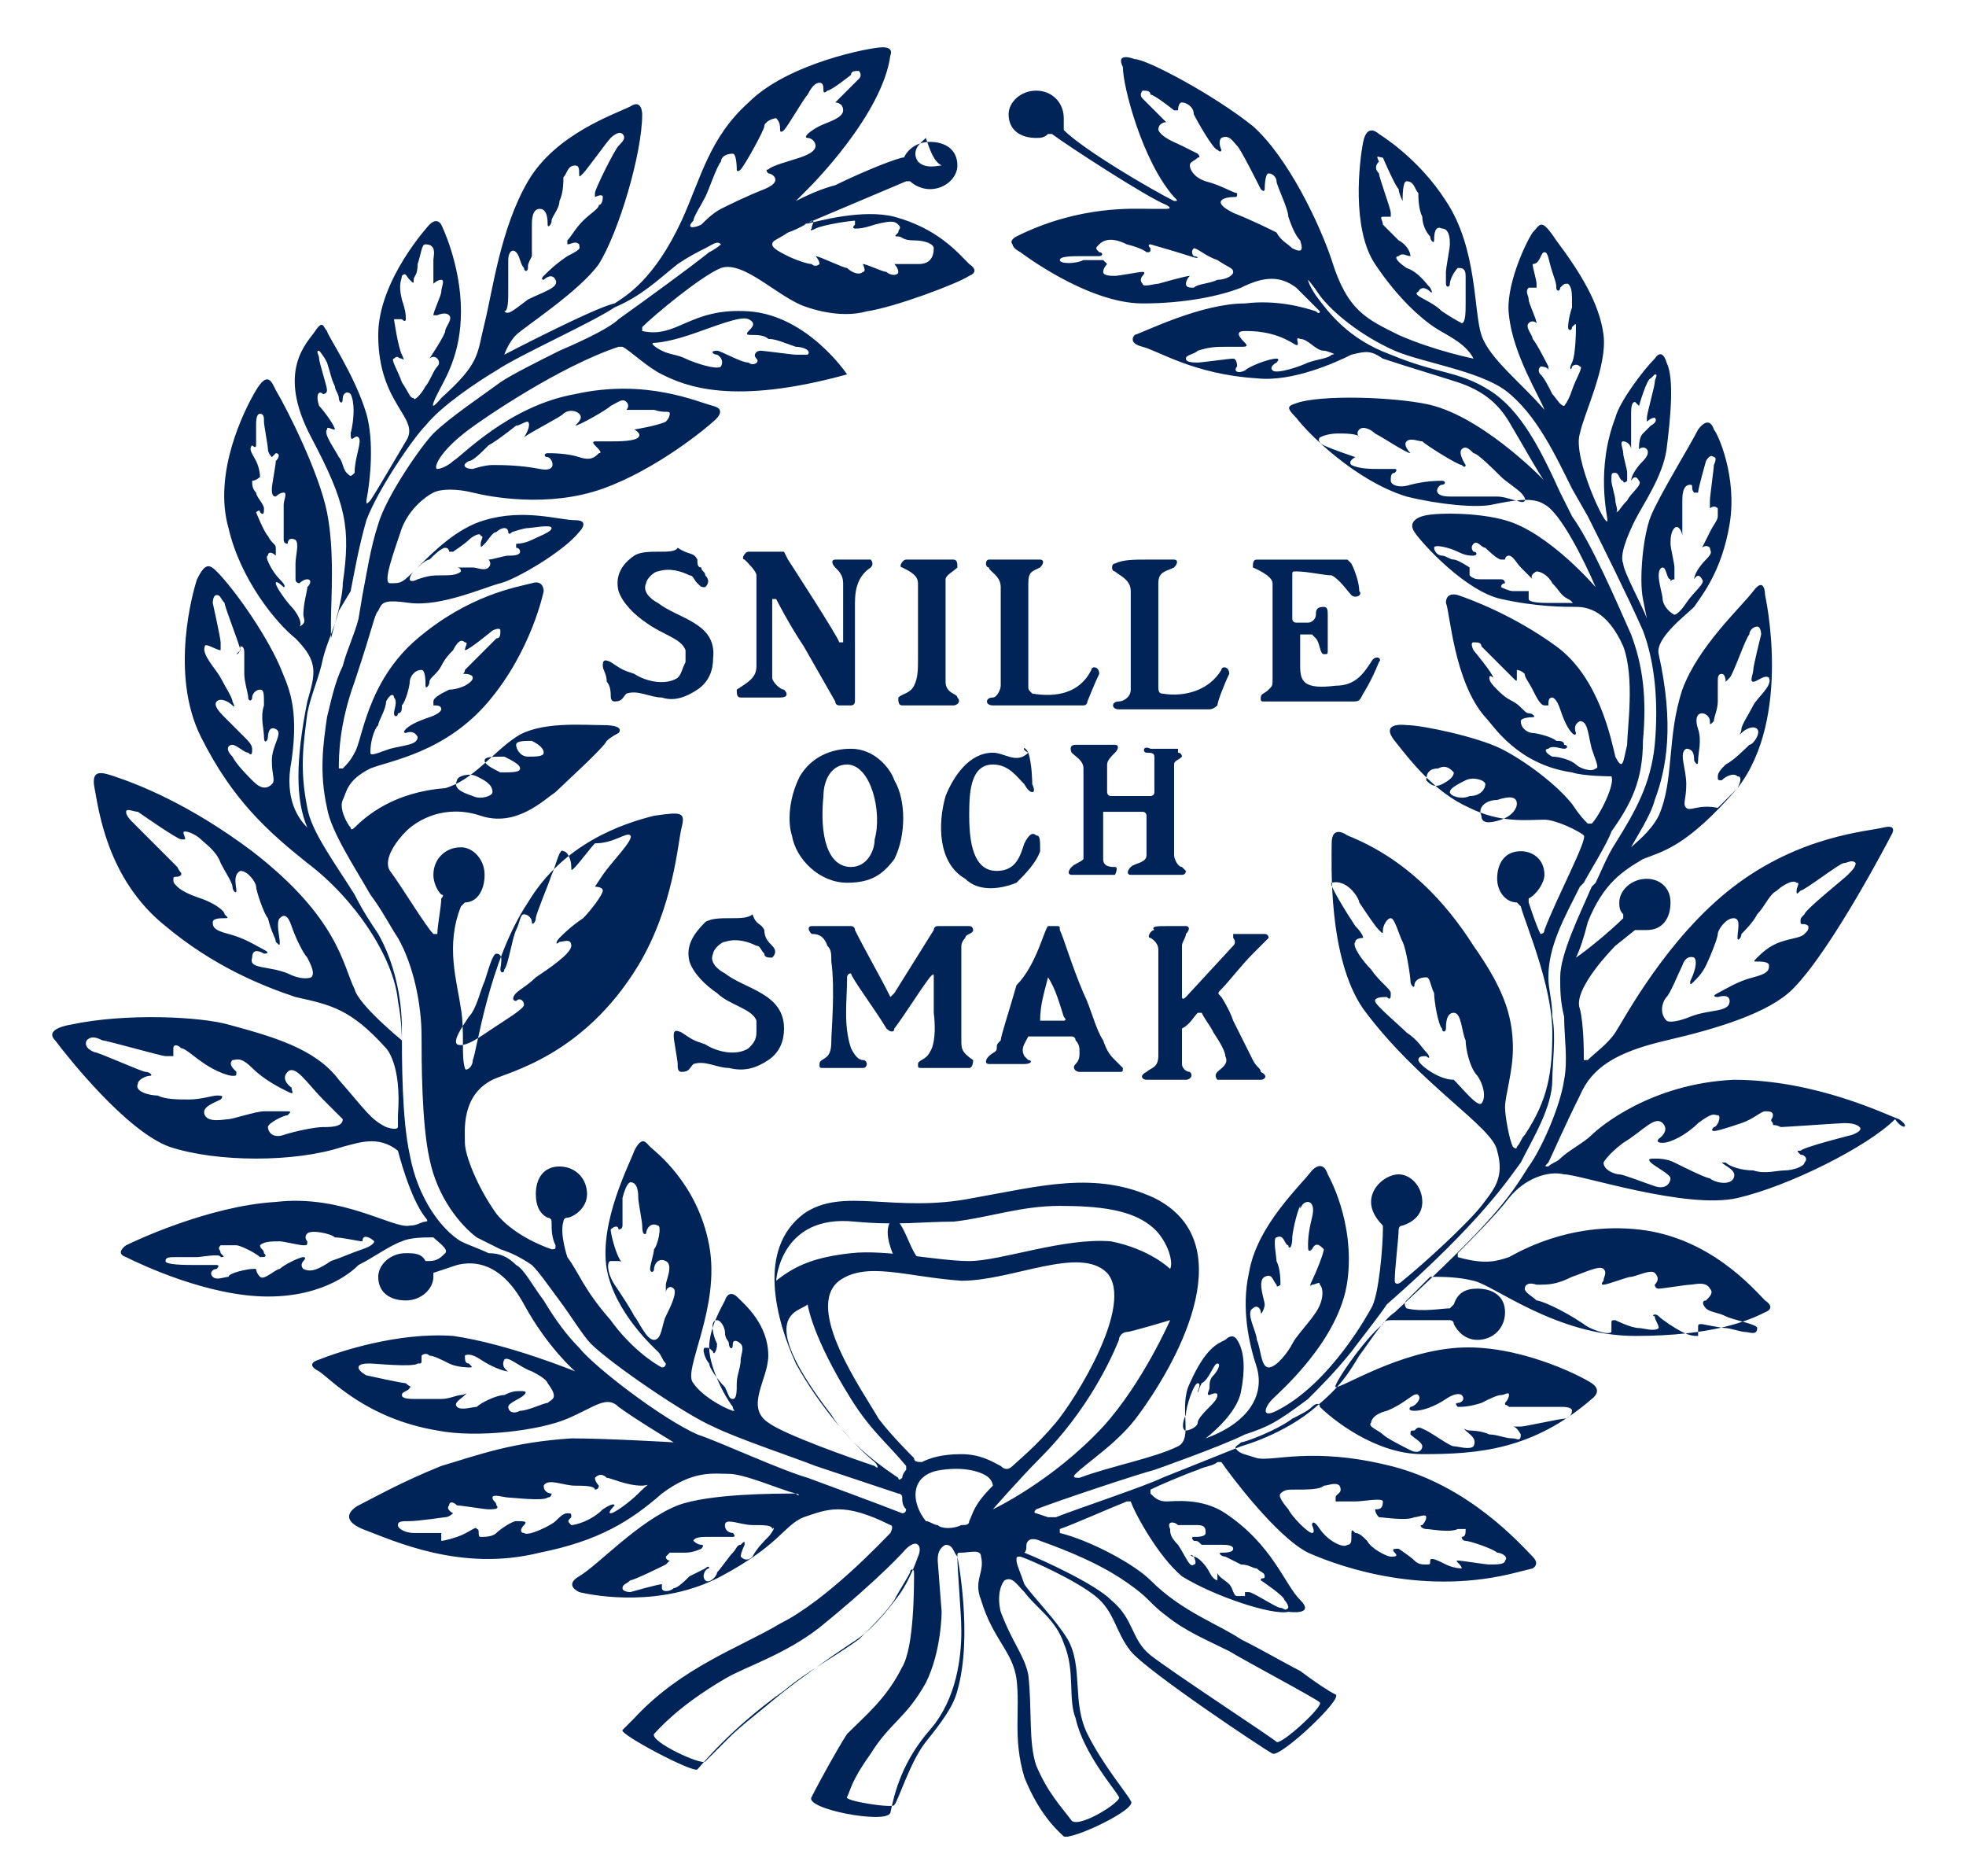<?xml version="1.0" encoding="utf-8"?>
<!-- Generator: Adobe Illustrator 25.2.0, SVG Export Plug-In . SVG Version: 6.00 Build 0)  -->
<svg version="1.1" id="Lager_1" xmlns="http://www.w3.org/2000/svg" xmlns:xlink="http://www.w3.org/1999/xlink" x="0px" y="0px"
	 viewBox="0 0 49.9 47.6" style="enable-background:new 0 0 49.9 47.6;" xml:space="preserve">
<style type="text/css">
	.st0{fill:#002458;}
</style>
<g>
	<path class="st0" d="M20,14.2c0,0,1.3,2,1.3,2.1c0,0,0.1,0,0.1,0c0,0,0-1,0-1.5c0-0.2-0.1-0.3-0.2-0.4c-0.1-0.1-0.1-0.2,0-0.2h0.9
		c0,0,0.1,0.1,0,0.2c-0.3,0.2-0.4,0.5-0.4,0.9c0,0,0,2.4,0,2.5c0,0,0,0.1-0.1,0.1c0,0-0.3,0-0.3,0c0,0-0.1,0-0.1-0.1
		c0,0-0.4-0.7-0.8-1.4c-0.4-0.6-0.7-1.2-0.7-1.2c0,0-0.1,0-0.1,0c0,0.1,0,1.9,0,2c0,0.1,0.2,0.3,0.3,0.3c0.1,0.1,0.1,0.2-0.1,0.2
		c0,0-0.3,0-0.5,0c-0.2,0-0.5,0-0.5,0c-0.1,0-0.1-0.1-0.1-0.2c0.3-0.2,0.5-0.3,0.5-0.6c0-0.7,0-1.4,0-2.1c0-0.1,0-0.1,0-0.2
		c0-0.1-0.2-0.3-0.3-0.4c-0.1,0,0-0.2,0.1-0.2c0,0,0.8,0,0.9,0C20,14.2,20,14.2,20,14.2z"/>
	<path class="st0" d="M23.6,14.2l0.6,0c0.1,0,0.1,0.1,0.1,0.2c-0.1,0.1-0.3,0.2-0.3,0.3c0,0,0,0.1,0,0.3c0,0.1,0,2.3,0,2.3
		c0,0.3,0.3,0.3,0.3,0.4c0.1,0.1,0,0.2-0.1,0.2l-0.3,0l-1,0c-0.1,0-0.1-0.1-0.1-0.2c0.1-0.1,0.3-0.1,0.4-0.3
		c0.1-0.2,0.1-0.4,0.1-0.7l0-0.6l0-1.3c0-0.2-0.2-0.3-0.4-0.4c-0.1,0,0-0.2,0.1-0.2L23.6,14.2z"/>
	<path class="st0" d="M25.7,14.2c0.3,0,0.6,0,0.7,0c0.1,0,0.1,0.1,0,0.2c-0.2,0.1-0.3,0.1-0.3,0.4c0,0.3,0,2.6,0,2.6
		c0,0.1,0,0.1,0.1,0.2c0.6,0.1,1.2,0,1.5-0.6c0-0.1,0.2-0.1,0.2,0.1c-0.1,0.2-0.3,0.7-0.3,0.7c0,0,0,0.1-0.1,0.1c-0.1,0-2.3,0-2.3,0
		c-0.2,0-0.2-0.2,0-0.2c0.1,0,0.2-0.2,0.2-0.3c0-0.4,0-0.7,0-1.2c0-0.7,0-1.2,0-1.3c0-0.3-0.3-0.4-0.3-0.5c-0.1,0-0.1-0.2,0-0.2
		C25.2,14.2,25.4,14.2,25.7,14.2z"/>
	<path class="st0" d="M29.1,14.2c0.3,0,0.7,0,0.7,0c0.1,0,0.1,0.1,0,0.2c-0.2,0.1-0.4,0.1-0.4,0.4c0,0.1,0,0.8,0,1.5
		c0,0.6,0,1.1,0,1.1c0,0.1,0,0.2,0.1,0.2c0.6,0.1,1.2-0.1,1.5-0.6c0-0.1,0.2-0.1,0.2,0.1c-0.1,0.2-0.3,0.7-0.3,0.8
		c0,0-0.1,0.1-0.2,0.1c0,0-0.6,0-1.1,0c-0.6,0-1.2,0-1.2,0c-0.2,0-0.2-0.2,0-0.2c0.1,0,0.3-0.1,0.3-0.3c0-0.4,0-0.7,0-1.2
		c0-0.7,0-1.2,0-1.3c0-0.3-0.3-0.4-0.4-0.5c-0.1,0-0.1-0.2,0-0.2C28.5,14.2,28.8,14.2,29.1,14.2z"/>
	<path class="st0" d="M34.3,14.3c0.1,0.2,0.2,0.5,0.2,0.7c0.1,0.1-0.1,0.2-0.2,0.1c-0.1-0.1-0.3-0.4-0.5-0.5c-0.2,0-0.6-0.1-0.9-0.1
		c-0.1,0-0.1,0-0.1,0.1c0,0.3,0,0.8,0,1.1c0,0,0,0.1,0.1,0.1c0,0,0.2,0,0.3,0c0.1,0,0.2-0.1,0.2-0.2c0-0.1,0-0.2,0.2-0.2
		c0.1,0,0.1,0.1,0.1,0.2c0,0,0,0,0,0.4c0,0.4,0,0.5,0,0.5c0,0.1,0,0.1-0.1,0.1c-0.1,0-0.1-0.3-0.2-0.4c0,0-0.1-0.1-0.1-0.1
		c-0.1,0-0.3,0-0.3,0c-0.1,0,0,0,0,0s0,0.5,0,0.8c0,0.4,0.1,0.6,0.9,0.5c0.5,0,0.7-0.3,0.9-0.6c0.1-0.2,0.3-0.1,0.2,0
		c-0.2,0.5-0.4,0.8-0.4,0.8c-0.1,0.2-0.1,0.2-0.3,0.2c0,0-2.1,0-2.2,0c-0.1,0-0.1,0-0.1-0.1c0-0.1,0.1-0.1,0.2-0.2
		c0.1-0.1,0.1-0.1,0.1-0.3c0,0,0-0.7,0-1.3c0-0.5,0-1,0-1.1c0-0.2-0.5-0.4-0.5-0.4c0-0.1,0-0.2,0.1-0.2c0,0,0.3,0,0.6,0
		c0.6,0,1.6,0,1.7,0C34.2,14.2,34.2,14.2,34.3,14.3z"/>
	<path class="st0" d="M26.1,19.1c0.1,0.3,0.1,0.8,0.1,0.8c0,0,0.1,0.2,0,0.2c-0.1,0-0.2-0.2-0.2-0.2c-0.2-0.2-0.4-0.5-0.8-0.5
		c-0.6,0-0.6,0.8-0.6,1.3c0,0.9,0.2,1.4,0.7,1.4c0.5,0,0.6-0.4,0.7-0.7c0.1-0.2,0.2-0.3,0.3-0.2c0.1,0,0.1,0.1,0.1,0.4
		c-0.1,0.3-0.4,0.6-0.6,0.8c-0.5,0.2-1,0.2-1.3-0.1c-0.7-0.4-0.7-1.4-0.5-2.1c0.2-0.5,0.6-1.1,1.2-1.1c0.3,0,0.6,0.3,0.9,0
		C25.9,19,26,18.9,26.1,19.1z"/>
	<path class="st0" d="M29.9,19.1c0.1,0,0.1,0.1,0.1,0.1c-0.1,0.1-0.2,0.1-0.2,0.2c0,0,0,2.2,0,2.3c0,0.1,0.1,0.3,0.2,0.3
		c0,0,0.1,0.1,0.1,0.1c0,0,0,0.1-0.1,0.1h-1.3c-0.1,0-0.1-0.1,0-0.2c0.1-0.1,0.4-0.1,0.4-0.3c0-0.2,0-1,0-1c0,0,0-0.1-0.1-0.1
		c0,0-0.2,0-0.5,0c-0.2,0-0.5,0-0.5,0c0,0,0,0,0,0.1c0,0,0,1,0,1.1c0,0.2,0.2,0.2,0.3,0.2c0.1,0,0,0.2,0,0.2s-1.1,0-1.1,0
		c-0.1,0-0.1-0.1,0-0.2c0.1-0.1,0.2-0.1,0.3-0.2c0-0.1,0-0.3,0-0.3s0-1.9,0-2c0-0.2-0.2-0.3-0.3-0.4c0,0-0.1-0.2,0.1-0.2h1
		c0.1,0,0.1,0.1,0,0.2c-0.1,0.1-0.2,0.2-0.2,0.3c0,0.3,0,0.7,0,0.7s0,0.1,0.1,0.1c0,0,0.3,0,0.5,0c0.2,0,0.5,0,0.5,0
		c0,0,0.1,0,0.1-0.1c0-0.1,0-0.6,0-0.6s0-0.2,0-0.3c0-0.1-0.1-0.1-0.2-0.1c-0.1,0-0.1-0.2,0.1-0.1H29.9z"/>
	<path class="st0" d="M22.7,19.8c0.3,0.5,0.3,1.4,0,2c-0.3,0.4-0.6,0.6-1.2,0.6c-0.7,0-1.3-0.6-1.4-1.2c-0.1-0.3-0.1-0.9,0.2-1.5
		c0.3-0.5,0.8-0.7,1.3-0.7C22.2,19,22.6,19.5,22.7,19.8z M21.5,19.4c-0.4,0-0.6,0.4-0.6,0.8C20.8,21.2,21,22,21.6,22
		c0.4,0,0.6-0.4,0.6-0.7C22.4,20.6,22.1,19.4,21.5,19.4z"/>
	<path class="st0" d="M17.7,14.2c0,0.1,0,0.2,0.1,0.2c0,0.1,0.1,0.1,0.1,0.2c0.1,0.1,0.1,0.2,0,0.3c-0.1,0-0.1,0-0.2-0.1
		c-0.1-0.1-0.1-0.2-0.2-0.2c-0.2-0.1-0.5-0.2-0.8-0.1c-0.1,0-0.3,0.2-0.3,0.3c-0.1,0.2,0.1,0.4,0.3,0.5c0.5,0.4,1.5,0.5,1.4,1.4
		c0,0.3-0.1,0.6-0.4,0.8c-0.3,0.2-0.6,0.3-0.9,0.2c-0.3,0-0.6-0.2-0.9-0.1c-0.1,0.1-0.1,0.2-0.3,0.2c-0.1,0-0.1-0.1-0.1-0.2
		c0,0,0-0.2-0.1-0.3c0-0.2-0.1-0.3-0.1-0.4c0-0.1,0-0.2,0.2-0.1c0.3,0.2,0.3,0.2,0.6,0.3c0.3,0.2,0.8,0.3,1.1,0.1
		c0.1-0.1,0.1-0.2,0.2-0.4c0-0.1,0-0.2,0-0.3c-0.1-0.3-0.6-0.4-1-0.7c-0.3-0.2-0.6-0.5-0.7-0.8c-0.1-0.4,0.1-0.7,0.4-0.9
		c0.3-0.2,1,0,1.1-0.2C17.5,14.1,17.6,14,17.7,14.2z"/>
	<path class="st0" d="M19.4,23.6c0,0.2,0.1,0.3,0.2,0.4c0.1,0.1,0.1,0.2,0,0.3c-0.1,0-0.2,0-0.2-0.1c-0.1-0.1-0.1-0.2-0.2-0.2
		c-0.2-0.1-0.5-0.2-0.8-0.1c-0.1,0-0.3,0.2-0.3,0.3c-0.1,0.2,0.1,0.4,0.3,0.5c0.5,0.4,1.5,0.5,1.5,1.4c0,0.3-0.1,0.6-0.4,0.8
		c-0.3,0.2-0.6,0.3-1,0.2c-0.3,0-0.6-0.2-0.9-0.1c-0.1,0.1-0.1,0.2-0.3,0.2c-0.1,0-0.1-0.1-0.1-0.2c0-0.1-0.1-0.6-0.1-0.7
		c0-0.1,0-0.2,0.2-0.1c0.3,0.2,0.3,0.2,0.6,0.3c0.3,0.2,0.8,0.3,1.1,0.1c0.1-0.1,0.2-0.2,0.2-0.4c0-0.1,0-0.2,0-0.3
		c-0.1-0.3-0.7-0.4-1-0.7c-0.3-0.2-0.6-0.5-0.7-0.8c-0.1-0.4,0.1-0.7,0.4-1c0.3-0.2,1,0,1.2-0.2C19.2,23.5,19.3,23.4,19.4,23.6z"/>
	<path class="st0" d="M29.6,23.5c0.3,0,0.5,0,0.5,0c0.1,0,0.1,0.1,0,0.2C30.1,23.8,30,23.9,30,24c0,0.4,0,0.8,0,1.2c0,0,0,0,0,0.1
		c0,0,0,0.1,0.1,0c0,0,1.2-1.3,1.2-1.3c0.1-0.1,0-0.2,0-0.2c0,0,0-0.1,0-0.1c0.1,0,0.7,0,0.8,0c0.1,0,0.1,0.1,0.1,0.1
		c0,0-0.2,0.2-0.4,0.4c-0.3,0.3-0.6,0.7-0.8,0.9c-0.1,0.1-0.1,0.1,0,0.2c0,0,0.2,0.3,0.3,0.6c0.2,0.4,0.5,1,0.5,1
		c0.1,0.2,0.2,0.2,0.2,0.3c0.2,0.1,0.1,0.2,0,0.2c-0.1,0-1.1,0-1.1,0c0,0-0.1-0.1,0-0.2c0.1-0.1,0.3-0.2,0.2-0.4
		c0-0.1-0.1-0.3-0.3-0.6c-0.1-0.2-0.2-0.3-0.3-0.5c0,0,0,0-0.1,0c-0.1,0.1-0.2,0.3-0.4,0.4c0,0.1,0,0.1,0,0.1c0,0.1,0,0.8,0,0.8
		c0,0.1,0.1,0.2,0.2,0.2c0.1,0.1,0,0.2-0.1,0.2c0,0-0.3,0-0.5,0c-0.2,0-0.5,0-0.5,0c-0.1,0-0.2-0.1,0-0.2c0.1-0.1,0.3-0.1,0.3-0.4
		c0-0.1,0-0.6,0-1.2c0-0.7,0-1.5,0-1.5c0-0.2-0.2-0.3-0.2-0.3c-0.1,0,0-0.2,0.1-0.2C29.2,23.5,29.4,23.5,29.6,23.5z"/>
	<path class="st0" d="M21.6,23.5c0,0,0.1,0,0.1,0.1c0.3,0.6,0.6,1.1,0.9,1.7l0.1-0.1l1-1.6c0,0,0-0.1,0.1-0.1c0.3,0,0.7,0,0.8,0
		c0.1,0,0.1,0.1,0.1,0.1c0,0.1-0.2,0.1-0.2,0.2c-0.1,0.1-0.1,0.2-0.1,0.2c0,0,0,0.8,0,1.4c0,0.5,0,1,0,1c0,0.2,0,0.3,0.3,0.5
		c0,0,0,0.2-0.1,0.2c0,0-1.2,0-1.2,0c-0.1,0-0.1,0-0.1-0.1c0-0.1,0.2-0.1,0.3-0.3c0.2-0.3,0.1-1,0.1-1s0-0.8,0-0.9
		c0-0.1,0-0.1-0.1,0c-0.3,0.4-0.6,0.9-0.9,1.3c0,0.1-0.1,0.1-0.2,0c-0.3-0.5-0.9-1.3-0.9-1.4c-0.1,0-0.1,0.1-0.1,0.1
		c0,0.6-0.1,1.2,0.1,1.8c0.1,0.2,0.2,0.3,0.3,0.3c0.1,0,0.1,0.1,0.1,0.1c0,0,0,0.1-0.1,0.1c0,0-0.3,0-0.5,0c-0.2,0-0.5,0-0.5,0
		c-0.1,0-0.1,0-0.1-0.1c0-0.1,0.1-0.1,0.2-0.2c0.1-0.1,0.1-0.3,0.1-0.4c0-0.2,0.1-1.3,0-2c0-0.2,0-0.3-0.1-0.4
		c-0.1-0.3-0.3-0.3-0.4-0.3c-0.1-0.1-0.1-0.2,0-0.2C20.6,23.5,21.6,23.5,21.6,23.5z"/>
	<path class="st0" d="M26.6,23.5C26.6,23.5,26.7,23.5,26.6,23.5c0.1,0,0.2,0,0.2,0c0.1,0,0.1,0,0.1,0.1c0.1,0.2,0.3,0.9,0.6,1.6
		c0.2,0.4,0.3,0.9,0.5,1.2c0.1,0.3,0.2,0.4,0.3,0.5c0.1,0.1,0.1,0.1,0.2,0.2c0,0.1,0,0.1-0.1,0.1h-1c-0.1,0-0.2-0.1-0.1-0.2
		c0.1-0.1,0.1-0.2,0.1-0.3c0-0.1,0-0.2-0.1-0.3c0-0.1-0.1-0.1-0.1-0.1h-1c0,0,0,0-0.1,0c-0.1,0.2-0.2,0.3-0.1,0.5
		c0.1,0.1,0.1,0.1,0.1,0.1c0.1,0,0.1,0.1-0.1,0.1h-0.9c-0.1,0-0.1-0.1,0-0.2c0.1-0.1,0.2-0.1,0.2-0.2c0-0.1,0-0.1,0.1-0.2
		c0-0.1,0.2-0.7,0.4-1.4C26.3,24.5,26.5,23.6,26.6,23.5C26.6,23.5,26.6,23.5,26.6,23.5z M26.4,25.9l0.6,0c0,0,0.1,0,0-0.1
		c-0.1-0.3-0.2-0.7-0.4-1c0,0,0,0,0,0C26.5,25.2,26.4,25.5,26.4,25.9C26.3,25.9,26.4,25.9,26.4,25.9z"/>
</g>
<path class="st0" d="M48.2,28.4c-0.3-0.1-2.1-1-4.2-1c-2.1,0.1-3.4,1.2-3.6,1.4c-0.2,0.2-0.6,0.4-0.8,0.6c-0.1,0.1-0.2,0.1-0.3,0.2
	c-0.1,0-0.1,0,0-0.1c0.1-0.2,0.4-0.9,0.8-1.7c0.3-0.7,0.9-1.1,2.2-1.4c1.3-0.3,2.6-0.7,3.2-1.3c1-1,2.5-3.9,2.5-3.9s0.2-0.3-0.2-0.2
	c-0.4,0.1-2.1,0.2-3.8,1.5c-1.7,1.3-2.8,3.4-3,3.7c-0.2,0.3-0.5,0.5-0.7,0.7c0,0-0.1,0-0.1,0c0-0.2,0-0.9-0.1-1.3
	C39.9,25.1,41,24,41,24l0.5-0.4c0,0,0,0,0.1,0c0.1,0,0.2,0,0.2,0c0.4,0,0.6-0.3,0.6-0.7c0-0.4-0.3-0.6-0.6-0.6
	c-0.4,0-0.7,0.3-0.7,0.6c0,0.1,0,0.2,0.1,0.3c0,0,0,0.1,0,0.1c-0.3,0.3-0.9,0.8-1.2,1C40,24.4,40,24.5,40,24.3
	c0.1-0.2,0.2-0.5,0.3-0.9c0.4-1,0.9-1.3,1.4-1.6c0.5-0.2,1.1-0.3,2.4-1.8c1.4-1.8,0.7-4.9,0.7-4.9s0-0.5-0.3-0.1
	c-0.3,0.4-1.4,1.4-1.8,2.5c-0.4,1.2-0.2,2.3-0.6,3.2c-0.2,0.4-0.6,0.7-0.7,0.8c0,0-0.1,0,0,0c0.1-0.2,0.5-0.8,0.6-1.2
	c0.3-0.8,0.5-1.9,0.1-3.7c-0.1-0.4,0.7-1,0.9-1.2c0.2-0.3,0.7-0.9,0.9-2.1c0.2-1.2-0.3-2.3-0.4-2.4c0,0-0.1-0.4-0.4,0
	c-0.2,0.4-1,1.7-1.2,2.2c-0.2,0.5-0.3,1.6-0.2,2.1l0.1,0.5c0,0,0,0.1,0,0c-0.1-0.3-0.6-1.2-0.6-1.4c-0.1-0.2,0.1-0.7,0.3-1.1
	c0.2-0.4,0.7-1.1,0.8-1.8c0.1-0.8,0.2-1.8,0-2.2c0,0-0.1-0.4-0.3-0.1c-0.3,0.3-0.9,1.1-1,1.5c-0.5,1.3-0.2,2.5-0.2,2.6
	c0,0.3-0.9-1.6-0.7-2.2c0.1-0.5,0.7-1.7,0.6-2.5c-0.1-0.8-0.6-1.6-1.2-2.4c-0.4-0.6-0.4-0.4-0.6-0.2c-0.2,0.3-0.7,1.4-0.6,2.1
	c0.1,1,0.8,2.1,0.9,2.4c0.1,0.1,0.1,0.1,0,0c-0.6-0.7-1.4-1.3-1.6-1.9c-0.2-0.6-0.1-2.2-0.9-3.4C36,4,35,3.4,35,3.4
	s-0.3-0.3-0.4,0.2c-0.1,0.5-0.3,2.2,0.3,3.1c0.6,0.9,1.2,1.4,1.5,1.6c0.3,0.2,0.8,0.4,1,0.8c0,0-1-0.2-1.9-0.6
	c-0.8-0.4-1.3-0.6-1.7-1.9c-0.3-0.9-1.1-2.6-2-3.4c-1-0.8-2.7-1.7-3-1.7c0,0-0.5-0.2-0.3,0.2C28.5,2.2,29,4.1,29.8,5
	c0.1,0.1,0.1,0.1,0,0.1c-0.6-0.3-2.3-1.3-2.8-1.8c0,0,0-0.1,0-0.1c0-0.1,0-0.1,0-0.2c0-0.4-0.3-0.7-0.7-0.7c-0.4,0-0.7,0.3-0.7,0.6
	c0,0.4,0.3,0.6,0.7,0.6c0.1,0,0.2,0,0.3-0.1c0,0,0.1,0,0.1,0c0.4,0.3,2.4,1.6,2.9,1.8c0,0,0.2,0.1,0,0.1c-0.1,0-0.2,0-0.4,0
	c-0.4,0-1.8-0.1-3.4,0.7c0,0-0.2,0.1-0.1,0.2c0,0.1,0.2,0.2,0.2,0.2s1.7,1.3,3.1,1.3c1.1,0,2-0.2,2.5-0.4c0.6-0.3,1-0.3,1.4,0
	l0.6,0.6c0,0,0,0.1-0.1,0c-0.3-0.1-1-0.3-1.8-0.2c-1.1,0-2.5,0.7-2.8,0.8c0,0-0.2,0.2,0.2,0.3c0.4,0.1,1.3,0.7,2.9,0.8
	c0.9,0.1,2-0.4,2.4-0.6c0.4-0.1,0.5-0.1,0.8,0.1c0.6,0.2,1.6,0.5,1.9,0.6c0.6,0.2,1,0.5,1.3,1c0.3,0.5,0.8,1.4,0.9,1.5
	c0.1,0.1-1.4-1.5-2.8-1.9c-0.7-0.2-2.6-0.3-3.4-0.1c-0.3,0.1-0.4,0.1-0.1,0.4c0.3,0.4,1.5,1.6,2.8,2c0.8,0.2,1.8,0.3,2.2,0.2
	c0.5-0.1,1-0.2,1.3,0c0.4,0.2,1,1.4,1.3,2.1c0,0-1.2-1.4-2.3-1.7c-0.7-0.2-1.8-0.2-2.1-0.1c0,0-0.4,0.1-0.2,0.4
	c0.2,0.3,1.3,1.5,2.2,1.7c0.9,0.2,1.6,0.2,1.9,0.2c0.3,0,0.8,0.1,1.2,1c0.3,0.8,0.1,2.1,0.1,2.5c-0.1,0.4-0.1,0.7-0.3,0.3
	c-0.1-0.4-0.4-2-1.5-2.8c-1.1-0.8-2.2-1.2-2.5-1.3c0,0-0.3-0.1-0.3,0.2c0.1,0.2,0.2,2,1,2.9c0.2,0.2,0.8,1.2,2.2,1.4
	c0.3,0.1,1,0.1,1,0.1c0.1,0.2-0.3,1-0.5,1.2c0,0-0.1,0-0.1,0c-0.1-0.1-0.2-0.2-0.4-0.5c-0.4-0.5-1.2-1.1-1.8-1.4
	c-0.6-0.3-2-0.6-2.4-0.6c0,0-0.7-0.1-0.3,0.4c0.4,0.5,1,1.3,1.9,1.7c0.8,0.4,1.5,0.3,1.9,0.3c0.3,0,0.9,0.3,1,0.4
	c0.1,0.1-0.7,1.6-1,2.4c0,0.1-0.1,0.1-0.1,0.1c-0.1-0.2-0.2-0.5-0.3-0.8c0,0,0,0,0-0.1c0.2-0.1,0.4-0.4,0.4-0.6
	c0-0.4-0.3-0.6-0.6-0.6c-0.4,0-0.6,0.3-0.6,0.7c0,0.3,0.2,0.6,0.5,0.6c0,0,0,0,0.1,0.1c0.1,0.4,0.8,2,0.8,3.2c0,1-0.1,1.7-0.7,2.6
	c-0.1,0.1-0.1,0.2-0.2,0.3c0,0.1-0.1,0-0.1,0c-0.1-0.2-0.2-0.8-0.2-1c0-0.3,0.2-0.9,0.2-1.5c0-0.9-0.3-1.6-1-2.6
	c-0.7-1.1-1.7-2.2-3.2-2.8c0,0-0.4-0.3-0.4,0.2c0,0.5-0.1,2.9,0.8,4.2c1.4,1.9,3.3,3,3.4,3.6c0.2,0.7-0.1,1-0.4,1.4
	c-0.4,0.5-1.5,1.5-2,1.9c-0.1,0.1-0.2,0.1-0.2,0c0-0.3,0.1-1.1,0.1-1.3c0,0,0-0.1,0.1-0.1c0.3-0.1,0.5-0.3,0.5-0.6
	c0-0.4-0.3-0.7-0.6-0.7s-0.7,0.3-0.7,0.7c0,0.2,0.1,0.4,0.3,0.6c0,0,0,0.1,0,0.1c0,0.4-0.1,1.7-0.3,2c0,0-1,1.9-2.4,2.6
	c-0.4,0.2-0.3-0.1-0.1-0.3c0.2-0.2,1.7-1.5,1.9-3c0.2-1.5-0.5-2.7-0.5-2.7s-0.1-0.4-0.4-0.1c-0.3,0.4-1.4,1.4-1.6,2.6
	c-0.2,0.9,0,1.8,0.2,2.4c0.2,0.7-0.2,1.4-1.3,1.8c0,0,0.8-0.6,0.9-1.2c0.1-0.5,0.1-1-0.1-1.3c0,0-0.1-0.2-0.3,0
	c-0.2,0.1-0.5,0.2-0.9,1.1c-0.3,0.6,0.1,1.4-0.3,1.6c-0.6,0.3-1.7,0.5-2.5,0.8c-0.1,0-0.2,0-0.1-0.1c0.3-0.3,1.1-0.8,1.6-1.5
	c1.1-1.5,2.6-4.4,0.4-5.5c-1.5-0.7-2.9-0.3-4.6,0c-2,0.4-3.3-0.3-4.3,0.4c-1.2,0.9-0.7,2.7-0.2,3.8c0.6,1.1,1.5,2.1,2,2.5
	c0.1,0.1,0.1,0.2,0,0.1c-0.6-0.2-2.3-0.8-2.7-1.1c-0.6-0.4,0-1.1,0-1.7c0-0.8-0.6-1.3-0.8-1.5c0,0-0.2-0.2-0.3,0.1
	c-0.1,0.2-0.4,0.7-0.4,1.2c0,0.4,0.3,1.1,0.6,1.5c0,0.1,0.1,0.1,0,0.1c-0.3-0.1-0.8-0.4-1-0.7c-0.3-0.3,0.7-1.9,0.4-3.5
	c-0.3-1.6-1.4-2.4-1.5-2.5c-0.1-0.1-0.2-0.3-0.4,0.1c-0.1,0.3-0.9,1.8-0.7,3c0.2,1.1,1.2,2,1.3,2.1c0.1,0.1,0.1,0.2,0.2,0.3
	c0,0,0,0.1-0.1,0.1c-0.2-0.1-0.8-0.5-1.3-1.2c-0.7-0.8-0.8-1.2-1.1-1.6c0,0-0.2-0.6-0.1-0.9c0,0,0-0.1,0.1-0.1
	c0.1,0,0.5-0.2,0.5-0.6c0-0.4-0.3-0.7-0.7-0.7c-0.4,0-0.6,0.3-0.6,0.7c0,0.3,0.1,0.5,0.3,0.6c0,0,0.1,0,0.1,0.1c0,0.2,0,0.4,0.1,0.6
	c0,0.1,0,0.1-0.1,0.1c-0.3-0.1-1-0.4-1.4-0.9c-0.5-0.7-0.8-1.5-0.8-1.8c0-0.3-0.1-1.2,0.7-1.6c0.4-0.2,2.3-0.6,3.7-2.9
	c0.9-1.5,1-3.1,1.1-3.5c0.1-0.4,0-0.4-0.7-0.3c-0.8,0.2-2.3,0.7-3.2,2.2c-1,1.5-1.3,3.8-1.4,4c0,0.2-0.2,0.3-0.2,0.2
	c-0.1-0.3,0-0.9-0.1-1.5c-0.1-0.7-0.4-1.6,0-2.6c0,0,0,0,0.1-0.1c0.3,0,0.5-0.3,0.5-0.7c0-0.4-0.3-0.7-0.6-0.7
	c-0.4,0-0.7,0.3-0.7,0.7c0,0.2,0.1,0.4,0.2,0.5c0,0,0.1,0,0,0.1c0,0.2-0.1,0.7-0.1,0.9c0,0,0,0-0.1,0c-0.2-0.2-0.8-1.2-1.1-1.6
	c-0.2-0.3,0.2-0.8,0.4-1c0.3-0.3,1-0.7,1.9-0.4c0.9,0.3,1.6-0.4,1.9-0.6c0.2-0.2,1.2-1.1,1.3-1.3c0.1-0.1,0.3-0.2,0.3-0.2
	s0.2-0.2-0.4-0.2c-0.5,0-1.6-0.1-2.2,0.3c-0.6,0.4-1.1,1.1-1.8,1.3C10,20.1,9.3,20.7,9,21c0,0-0.1,0.1-0.1,0
	c-0.1-0.1-0.3-0.5-0.2-0.7c0.1-0.2,0.1-0.5,0.7-0.8c0.5-0.2,1.9-0.4,3-1.7c1.1-1.3,1.4-2.8,1.4-2.8s0-0.3-0.3-0.2
	c-0.4,0.1-1.6,0.3-2.9,1.4c-1.3,1.1-1.4,2.6-1.6,2.9c-0.1,0.2-0.2,0.3-0.3,0.4c0,0-0.1,0-0.1,0c0-0.3,0-1.1,0.4-2.2
	c0.5-1.5,0.5-1.7,0.6-1.8c0.1-0.2,0.1-0.3,0.8-0.2c0.8,0.1,1.9-0.4,2.3-0.5c0.4-0.1,1.6-0.8,2-1.3c0,0,0.3-0.3-0.1-0.3
	c-0.4,0-1.3-0.3-2.3,0c-0.7,0.2-1.3,0.8-1.7,1.2c-0.4,0.4-0.4,0.4-0.7,0.4c-0.2,0,0.1-0.8,0.3-1.4c0.2-0.5,0.6-0.8,0.8-0.9
	c0.2-0.1,0.6-0.1,1,0c0.4,0.1,1.9,0.4,3.3-0.1c1.4-0.5,2.7-1.6,2.8-1.7c0,0,0.4-0.3,0-0.4c-0.4-0.1-1.7-0.7-3.5-0.3
	c-1.7,0.3-2.9,1.6-3.1,1.7c-0.1,0.1-0.3,0.2-0.4,0.2c-0.1,0,0-0.4,0.8-1c0.4-0.3,2.3-1.6,3.8-2.1c0,0,0.1,0,0.1,0
	c0.2,0.1,0.6,0.5,1,0.7c0.6,0.3,1.8,0.8,4.7,0c0,0-1-1.5-2.5-1.6c-1.5-0.1-1.8,0.7-2.7,0.5c0,0,0,0,0-0.1c0.3-0.3,1.5-1.3,2-1.5
	c0.6-0.2,1.5,0.8,2.2,1c0,0,0.8,0.3,1.5,0.1c0.7-0.1,2.3-0.7,2.6-0.9c0,0,0.3-0.1,0-0.3c-0.3-0.3-0.8-0.9-1.9-1.2
	c-0.8-0.2-1.9,0.1-2.3,0.2c-0.1,0,0,0,0,0l2.6-1.1c0,0,0,0,0.1,0c0.1,0.1,0.3,0.2,0.5,0.2c0.4,0,0.7-0.3,0.7-0.6
	c0-0.4-0.3-0.6-0.7-0.6c-0.4,0-0.7,0.3-0.7,0.6C23,3.9,23,4,22.9,4c-0.4,0.1-1.3,0.5-1.7,0.7c-0.4,0.1-0.8,0.3-1,0.4
	c-0.1,0-0.1,0,0,0c0.1-0.1,0.2-0.2,0.3-0.3c0.1-0.1,1.9-1.9,2.1-3.4c0,0,0.1-0.2-0.2-0.2c-0.3,0-2.4,0.4-3.4,1.4
	c-1,0.9-1.2,1.9-1.7,3c-0.7,1.5-1.4,1.9-1.7,2.1C15.1,7.8,12.8,9,12.8,9s0.1-0.3,0.3-0.5c0.2-0.2,1.6-1.1,2.1-1.8
	c0.5-0.8,1.1-2.8,1.1-3.8c0,0,0-0.4-0.3-0.2c-0.4,0.2-1.9,0.7-2.6,1.9c-0.7,1.2-0.9,2.8-1.1,3.6c-0.2,0.8-0.1,1-1.1,1.9
	c0,0-0.4,0.5-0.1-0.1c0.2-0.4,0.6-1,0.6-2.1c0-1.2-0.5-2.2-0.5-2.2s-0.1-0.2-0.3,0c0,0-1.3,1.4-1.3,2.8c0,1.8,1.1,2.1,0.7,2.7
	c-0.3,0.5-0.7,1.2-0.9,1.5c-0.1,0.1-0.1,0.1-0.1,0c0.1-0.5,0.2-1.5,0-2.2C9,9.5,8.3,8.5,8.3,8.4C8.2,8.3,8.2,8.1,8,8.4
	c-0.2,0.3-1,1-0.1,2.7c0.9,1.7,1,2.3,0.8,3.7c0,0.4-0.2,1-0.3,1.4c0,0,0,0.1,0,0c0-0.1,0-0.2,0-0.4c0-0.6,0.1-1.8-0.1-2.8
	c-0.2-1-1-2.6-1.3-3.1c-0.1-0.2-0.2-0.5-0.5,0c-0.3,0.5-1.1,2.1-0.7,3.5c0.3,1.3,1.2,2.4,1.7,2.8c0.6,0.6,0.5,0.9,0.3,1.6
	c-0.3,1.5-0.3,2.5,0,3.2c0,0,0,0.1,0,0c-0.2-0.2-0.6-0.7-0.4-1.7c0.2-1.4-0.1-1.9-0.3-2.4c-0.4-0.9-1.2-2-1.6-2.4
	c-0.2-0.2-0.3-0.2-0.5,0.2c-0.1,0.3-0.7,2.4,0.1,4c0.8,1.6,1.7,2.4,2.7,3.2c1.2,0.9,2.2,2.4,2.3,3.5c0.1,0.5,0.1,1,0.1,1
	S9.1,25.5,9,25.1c-0.3-0.6-0.4-1.8-2.6-3.5c-1.6-1.2-2.9-1.7-3.5-1.9c-0.3-0.1-0.6-0.2-0.5,0.3c0.1,0.5,0.3,2.3,1.8,3.5
	c1.2,1,2.4,1.5,3.3,1.8c0.9,0.2,1.4,0.3,2.3,1.3c0,0,0.4,0.4,0.3,1.7v0.3c0,0,0,0.1-0.3,0c-0.4-0.2-0.5-0.4-1.2-1.2
	C8,26.6,6.9,26.3,5.8,26c-0.7-0.2-2.6-0.3-4,0c0,0-0.7,0.1-0.4,0.4c0.3,0.4,1.8,2.3,2.9,2.7c1.2,0.4,3.2,0.4,4.4,0
	c0.4-0.1,0.9-0.3,1.4,0.1c0,0,0.3,1.2,0.7,1.7c0,0,0.1,0.1,0,0.1c-0.1,0-0.2,0.1-0.4,0.1C10,31.2,8.7,30.3,7,30.5
	c-1.7,0.1-3.6,1-3.8,1.1c0,0-0.3,0.2,0,0.3c0.4,0.2,2.1,1,3.6,1c1.5,0,2.2-0.7,2.3-0.8c0.4-0.2,0.8-0.5,1.1-0.6
	c0.2-0.1,0.6-0.1,0.7-0.1c0,0,0.1,0,0.1,0c0.1,0.1,0.4,0.3,0.3,0.4c-0.1,0.1-0.2,0.2-0.4,0.2c0,0-0.1,0-0.1,0
	c-0.1-0.2-0.3-0.2-0.5-0.2c-0.4,0-0.7,0.3-0.7,0.6c0,0.4,0.3,0.6,0.7,0.6c0.4,0,0.7-0.3,0.7-0.6c0,0,0-0.1,0-0.1
	c0.3-0.1,0.6-0.2,0.6-0.2c0.4-0.1,1.1-0.1,1.7,1c0.6,1.1,1.3,1.7,1.3,1.7s-1.7-0.7-3.1-0.9c-1.4-0.1-2.9,0.4-3.4,0.6
	c0,0-0.4,0.1,0,0.3c0.3,0.2,1.2,1.2,3,1.5c1,0.2,2.6,0,3.3-0.3c0.7-0.3,1-0.6,1.3-0.3c0.4,0.3,1.4,0.9,1.4,0.9s-1.7-0.1-2.6-0.1
	c-1.5,0.1-2.3,0.4-3.3,0.7c-1,0.4-1.7,0.8-2.1,1c0,0-0.6,0.3,0.1,0.6c0.8,0.3,2.5,1.1,4.5,0.6c1.5-0.3,2.3-0.8,3.1-1.5
	c0.8-0.6,1.3-0.5,1.7-0.5c0.4,0,1.3,0.4,1.7,0.5c0.1,0,0.1,0.1,0,0c-0.5,0-2.2,0-3,0.3c-1,0.4-2,1.5-2.5,1.8c0,0-0.4,0.2,0,0.4
	c0.4,0.1,2.1,0.4,3.6-0.4c1.5-0.8,1.6-1.3,2.1-1.5c0.6-0.2,1-0.4,2.2,0.2c0,0,0.1,0,0,0.2c-0.2,0.2-1.6,1.7-2.8,2.3
	c-1,0.6-2.5,1.1-3.7,2.4c-0.1,0.1-0.2,0.2-0.3,0.3c-0.1,0.1,1.8,1.1,1.9,1c0.1-0.1,0.8-1,2.2-2c0.6-0.5,1.2-0.8,1.9-1.3
	c0.4-0.4,0.7-0.7,0.9-1c0.1-0.2,0.3-0.5,0.4-0.7c0-0.1,0.1-0.1,0.1,0c0,0.4,0,1.9-0.3,2.4c-0.4,0.8-0.9,1.2-1.4,1.7
	c-0.2,0.3-0.7,1.2-0.9,1.6c-0.2,0.3,1.9,0.7,2,0.4c0.1-0.5,0.3-1.3,1-2.1c0.7-0.8,0.8-1.9,0.8-2.5c0-0.5-0.1-1.5-0.1-1.9
	c0-0.1,0-0.1,0.1-0.1c0.2,0,0.5-0.1,0.5,0.1c0.1,0.4-0.2,0.6,0,1.1c0.3,1,0.8,1.3,0.9,2c0.1,0.8-0.1,1.5,0.2,2.5
	c0.4,1,0.9,1.4,1,1.5c0.2,0.1,1.9-0.7,1.7-0.9c-0.1-0.2-0.7-0.9-1.1-1.7c-0.4-0.8-0.1-1.7-0.5-2.4c-0.3-0.5-0.9-1.1-1.1-1.4
	c-0.1-0.3-0.2-0.5-0.2-0.6c0-0.1,0-0.1,0.1-0.1c0.3,0.1,1.4,0.6,1.9,1c0.5,0.4,0.5,0.9,0.9,1.4c0.4,0.5,3.4,2.5,3.6,2.6
	c0.2,0.1,1.8-1.4,1.6-1.5c-0.2-0.1-0.5-0.3-0.9-0.6c-0.4-0.2-0.9-0.5-1.5-0.8c-0.6-0.4-1.5-0.7-2.3-1.5c-0.4-0.4-1.5-1-2.3-1.2
	c0,0,0,0,0-0.1c0.3-0.1,1.2-0.5,1.7-0.7c0,0,0.1,0,0.1,0c0.1,0.3,0.7,1.4,1.3,1.9c0.8,0.5,2.3,1,2.7,0.9c0,0,0.7,0.1,0.3-0.3
	c-0.4-0.4-0.7-1.4-1.9-2.2c-0.6-0.4-1.3-0.3-1.5-0.3c-0.2,0-0.3-0.1-0.4-0.2c0,0,0-0.1,0-0.1c0.2-0.1,0.9-0.4,1.2-0.5
	c0.2-0.1,0.4-0.1,0.5-0.2c0,0,0.1,0,0.1,0c0.2,0.3,1.4,1.9,2.2,2.3c0.9,0.4,3,1.1,5.3,0.5l0.4-0.1c0,0,0.2-0.1,0-0.3
	c-0.3-0.3-1.6-1.8-3.6-2.3c-2-0.5-3-0.1-3.4-0.2c-0.3-0.1-0.4-0.1-0.5-0.2c-0.1-0.1,0-0.1,0.1-0.2c0.1,0,0.9-0.3,1.3-0.6
	c0.2-0.1,0.4-0.2,0.5-0.3c0.1-0.1,0.2-0.1,0.2,0c0.3,0.3,1.4,1.2,2.6,1.2c1.4,0,2.8-0.1,4.3-1.4c0,0,0.3-0.2,0-0.4
	c-0.3-0.2-1.9-1-3.4-0.9c-1.5,0.1-2.9,1-3.1,1c-0.1,0,0.7-1.2,1.2-1.6c0,0,0-0.1,0.2-0.1c0.1,0,1.2,0,1.5,0c0,0,0.1,0,0.1,0.1
	c0.1,0.2,0.3,0.4,0.6,0.4c0.4,0,0.7-0.3,0.7-0.7c0-0.4-0.3-0.6-0.7-0.6c-0.3,0-0.5,0.1-0.6,0.4c0,0-0.1,0.1-0.1,0.1
	c-0.2,0-0.7,0.1-1.1,0c0,0-0.1-0.1,0-0.2c0.1-0.1,0.3-0.3,0.6-0.6c0,0,0.1,0,0.1,0c0.2,0,0.6,0,1,0.1c0.5,0.1,2.1,1.4,4.1,1.4
	c2,0,2.9-0.4,3.3-0.6c0,0,0.3-0.1,0-0.3c-0.3-0.3-1.4-1.6-3.2-1.8c-1.8-0.2-3.1,0.6-3.3,0.7c-0.3,0.1-0.6,0.2-1.3,0c0,0,0-0.1,0-0.1
	c0.3-0.3,1-1,1.3-1.4c0.4-0.5,1-0.7,1.4-0.6c0.4,0,3.1,0.9,4.4,0.6c1.3-0.3,3.3-1.3,4-2C48.3,28.7,48.5,28.6,48.2,28.4z M23.5,3.5
	C23.5,3.5,23.5,3.5,23.5,3.5c0.1,0.3,0.2,0.6,0.4,0.7c0,0,0,0,0,0c-0.1,0-0.4,0.1-0.6-0.1C23.1,3.8,23.4,3.6,23.5,3.5z M21.3,32.5
	c0.7-0.5,1.7-0.1,3.1,0c1.3,0,3-0.9,3.7-0.2c0.7,0.8-0.8,3.2-1.3,3.8c-0.5,0.6-1,1-1.1,1.1c-0.1,0.1-0.2,0.1-0.3,0
	c-0.2-0.1-0.5-0.3-1-0.3c-0.5,0-0.8,0.1-1,0.2c-0.1,0-0.2,0-0.2-0.1c-0.1-0.1-0.6-0.6-0.9-1C21.9,35.3,20.4,33.2,21.3,32.5z
	 M21.6,35.5c0.5,0.8,0.9,1.1,1.4,1.7c0,0,0,0.1,0,0.1c0,0-0.1,0.1-0.1,0.2c0,0-0.1,0.1-0.1,0c-0.3-0.2-1.2-0.8-1.7-1.6
	c-2-2.6-0.8-2.6-0.6-2.8C20.5,33.1,20.6,33.9,21.6,35.5z M26.4,37c1.2-1.2,1.8-2.5,2-3c0-0.1,0.1-0.2,0.2-0.2c0.1,0,1.1-0.3,1.1-0.3
	S29,35.1,28,36.2c-1.3,1.4-2.8,2.1-2.8,2.1S25.9,37.5,26.4,37z M25.1,37.5c0.1,0.1,0.1,0.2,0.1,0.2c-0.5,0.5-0.5,0.7-0.6,0.9
	c0,0.1-0.1,0.1-0.2,0.1c-0.2,0.1-0.5,0.1-0.6,0c-0.1,0-0.2-0.1-0.3-0.1c-0.4-0.5-0.4-1.2,0.4-1.3C24.6,37.2,25,37.4,25.1,37.5z
	 M23,39.3c0,0,0.2-0.2,0.3-0.1c0.1,0.1,0,0.3,0,0.3s-0.2,0.6-0.5,1c-0.3,0.4-0.7,0.9-1.2,1.2c-0.6,0.4-1.3,0.9-1.8,1.3
	c-0.6,0.5-1,0.8-1.3,1.1c-0.2,0.2-0.5,0.5-0.6,0.6c-0.1,0.1-1.4-0.5-1.3-0.7c0.1-0.1,0.6-0.7,1.8-1.4c0.5-0.3,1.5-0.6,2.4-1.3
	C22.4,40,23,39.3,23,39.3z M33.4,7.5c-0.2-0.3-0.2-0.4-0.2-0.4c0,0,0.1,0.1,0.3,0.4c0.3,0.4,1,1,1.9,1.4c0.7,0.3,2.1,0.5,2.8,1
	c0.8,0.6,1.3,1.7,1.7,2.5l0.4,0.7c0.4,0.8,1,2,1.4,2.9c0.3,0.8,0.4,1.8,0.3,2.9c-0.1,1-0.5,1.7-1,2.5c-0.2,0.3-0.4,0.8-0.5,1
	l-0.1,0.1c-0.3,0.7-0.8,1.7-0.8,2.3c0,0.3,0,0.6,0.1,1c0,0.5,0.1,1.1,0,1.6c-0.1,0.7-0.6,1.8-0.9,2.2c-0.5,0.8-0.9,1.4-3.4,3.7
	c-0.3,0.2-0.6,0.7-0.9,1.1c-0.3,0.5-0.5,0.8-1.1,1.3c-0.8,0.7-1.9,1-1.9,1l-2,0.8c-0.4,0.2-2.2,0.8-2.7,1c-0.1,0-0.2,0-0.2,0
	l-0.3-0.1c0,0-0.1,0,0-0.1c0.5-0.2,2.6-0.9,3-1c0,0,1.7-0.6,2.3-0.9c0.6-0.2,0.8-0.3,1.6-0.9c0.3-0.3,0.7-0.7,1.1-1.2
	c0.3-0.4,0.7-0.9,0.9-1.2c2.4-2.1,3.1-3.2,3.4-3.6c0.3-0.6,0.8-1.4,0.8-2.1c0-0.4,0.1-1.1,0-1.6c0-0.4-0.1-0.7-0.1-1
	c0-0.8,0.4-1.5,0.8-2.3l0.1-0.1c0.1-0.2,0.6-1,0.7-1.3c0.5-0.7,0.8-1.3,0.8-2.3c0.1-1.1,0-1.9-0.3-2.7c-0.4-0.9-1-2.3-1.5-3
	l-0.3-0.6c-0.5-1.1-1-2.1-1.8-2.6c-0.8-0.5-1.3-0.4-2.5-0.9C34.2,8.6,33.7,7.9,33.4,7.5z M24.3,31.1 M17.2,6.7
	c0.3-0.2,0.5-0.3,0.7-0.4c0.2-0.1,0.3-0.2,0.4-0.1c0,0-0.1,0.1-0.3,0.2c-0.5,0.4-1.6,1.2-2.3,1.7c-0.2,0.2-0.8,0.5-1.5,0.8
	c-0.6,0.3-1.2,0.6-1.5,0.8C12.3,10,11.4,10.6,11,11c-0.3,0.3-1.2,1.6-1.4,2.3c-0.2,0.6-0.3,1.3-0.4,1.8l-0.1,0.6
	c-0.1,0.4-0.3,0.8-0.4,1.2c-0.2,0.4-0.3,0.9-0.4,1.3c-0.1,0.7-0.2,1.4,0,2.3C8.4,21.1,9,22,9.4,22.7c0.3,0.4,0.5,0.8,0.7,1.1
	c0.4,0.7,0.6,1.7,0.6,2.5c0,0.6,0,2.2,0.2,3.1c0.2,1,0.8,1.7,1.2,2c0.2,0.1,0.4,0.2,0.6,0.3c0.3,0.1,0.5,0.2,0.8,0.4
	c0.2,0.2,0.4,0.5,0.7,0.9c0.3,0.4,0.6,0.9,0.8,1.1c0.5,0.5,2.4,1.8,3.1,2.1c0.6,0.3,2.1,0.8,2.6,1l2.1,0.7c0,0,0.1,0,0.1,0.1
	c0,0.1,0,0.2,0.1,0.3c0,0,0,0.1-0.1,0.1c-0.5-0.2-2.4-0.9-2.4-0.9c-0.7-0.2-2.2-0.9-2.8-1.1c-0.9-0.4-2.6-1.7-3-2.2
	c-0.3-0.3-0.6-0.7-0.9-1.2c-0.3-0.4-0.5-0.8-0.7-0.9c-0.2-0.2-0.4-0.3-0.7-0.3c-0.2-0.1-0.5-0.2-0.7-0.3c-0.5-0.3-1.1-1.1-1.3-2.2
	c-0.2-0.9-0.2-2.4-0.2-3.2c0-0.8-0.2-1.7-0.6-2.4c-0.2-0.3-0.4-0.6-0.6-1c-0.5-0.8-1.1-1.6-1.2-2.2c-0.2-1-0.1-1.6,0-2.4
	c0.1-0.5,0.3-0.9,0.4-1.4c0.1-0.4,0.3-0.8,0.4-1.2L8.9,15c0.1-0.5,0.2-1.1,0.4-1.8c0.3-0.8,1.2-2.1,1.5-2.4c0.4-0.5,1.3-1.1,1.8-1.4
	c0.3-0.2,0.9-0.5,1.5-0.8c0.6-0.3,1.2-0.6,1.5-0.8C16.3,7.5,16.7,7.1,17.2,6.7z M23.8,39.6c0-0.1,0-0.3,0.2-0.4
	c0.2,0,0.2,0.2,0.3,0.3c0,0,0.4,2,0,3.4c-0.1,0.4-0.4,0.8-0.8,1.3c-0.4,0.5-0.7,1.5-0.8,1.6c0,0.1-1.3-0.1-1.2-0.2
	c0.1-0.2,0.1-0.4,0.6-1.1c0.5-0.8,0.9-0.9,1.4-1.8c0.4-0.8,0.4-1.8,0.4-1.8L23.8,39.6z M26.1,39.1c0.1-0.1,0.3,0,0.3,0
	c1.4,0.5,2,0.9,2.4,1.2c0.4,0.3,0.4,0.4,0.8,0.7c0.5,0.4,1,0.6,1.6,0.9c0.5,0.3,2.2,1.2,2.3,1.3c0.1,0.1-1,1.1-1.1,1
	c-0.1-0.1-2.7-1.8-3.2-2.2c-0.5-0.4-0.4-0.9-1-1.4c-0.4-0.4-1.7-1-2.2-1.2C26.1,39.3,26,39.2,26.1,39.1z M21.8,1.8
	c0,0,0.1,0.1,0,0.2c-0.1,0.1-0.6,0.6-0.6,0.6s0.2,0,0.2,0.2c0,0.2-0.4,0.3-0.6,0.4c-0.2,0.1-0.3,0.2-0.3,0.2s-0.1,0.1,0,0.1
	c0.1,0,0.2,0.1,0.2,0.2c0,0.1-0.1,0.2-0.4,0.3c-0.3,0.1-0.7,0.2-0.8,0.3c-0.1,0,0,0.1,0,0.1c0.1,0,0.4,0.2-0.1,0.4
	c-0.5,0.2-0.9,0.4-1.1,0.5c-0.2,0.1-0.4,0.3-0.5,0.4c-0.2,0.1-0.4,0.1-0.2-0.1c0-0.1,0.2-0.4,0.3-0.6c0.1-0.2,0.3-0.8,0.4-0.9
	c0-0.1,0.1-0.2,0.3-0.2c0.1,0,0.1,0.4,0.1,0.4s0,0.1,0.1,0c0.1-0.1,0.6-1,0.6-1.1C19.4,3.1,19.6,3,19.7,3c0.1,0.1,0.1,0.2,0.1,0.3
	c0,0,0,0.1,0.1,0c0.1-0.1,0.5-0.8,0.6-0.9c0.1-0.2,0.2-0.3,0.3-0.3c0.1,0,0.1,0.1,0.1,0.2c0,0,0,0.1,0.1,0c0.1,0,0.6-0.4,0.6-0.4
	C21.6,1.8,21.7,1.8,21.8,1.8z M29.2,2.4c0.1,0,0.6,0.4,0.6,0.4c0.1,0,0.1,0,0.1,0c0,0,0-0.2,0.1-0.2c0.1,0,0.3,0.1,0.3,0.3
	c0.1,0.2,0.5,0.9,0.6,0.9c0.1,0.1,0.1,0,0.1,0c0,0-0.1-0.2,0-0.3c0.2-0.1,0.3,0.1,0.4,0.2c0.1,0.1,0.5,0.9,0.6,1.1
	c0.1,0.1,0.1,0,0.1,0s0-0.4,0.1-0.4c0.1,0,0.2,0.1,0.2,0.2c0,0.1,0.3,0.7,0.3,0.9C32.8,5.8,32.9,6,33,6.1c0.1,0.3,0,0.3-0.2,0.2
	c-0.1-0.1-0.3-0.2-0.4-0.4c-0.2-0.1-0.6-0.3-1.1-0.5c-0.6-0.3-0.2-0.4,0-0.4c0.1,0,0.1,0,0.1-0.1c-0.1,0-0.4-0.2-0.8-0.3
	c-0.3-0.1-0.4-0.3-0.4-0.4c0-0.1,0.1-0.1,0.2-0.2c0.1,0,0-0.1,0-0.1S30.2,3.8,30,3.7c-0.2-0.1-0.5-0.2-0.6-0.4
	c0-0.2,0.2-0.2,0.2-0.2S29.2,2.7,29,2.5c-0.1-0.1,0-0.2,0-0.2C29.1,2.3,29.2,2.3,29.2,2.4z M34,11c0.1,0,0.5,0,0.5,0.1
	c0.1,0,0.1,0,0,0c0,0-0.1-0.1,0-0.2c0.1-0.1,0.3,0,0.4,0.1c0.2,0.1,0.8,0.5,0.9,0.5c0.1,0,0.1,0,0,0c0,0-0.2-0.2-0.1-0.3
	c0.1-0.1,0.3,0,0.4,0c0.1,0.1,0.9,0.6,1,0.6c0.1,0.1,0.1,0,0.1,0s-0.2-0.3-0.1-0.4c0.1-0.1,0.2,0,0.3,0.1c0.1,0,0.5,0.4,0.7,0.6
	c0.1,0.1,0.4,0.3,0.5,0.4c0.2,0.2,0.1,0.3-0.1,0.2c-0.1,0-0.3-0.1-0.5-0.1c-0.2,0-0.6,0-1.2,0c-0.5,0-0.3-0.3-0.2-0.3
	c0.1,0,0.1-0.1,0-0.1c-0.1,0-0.4,0-0.8,0.1c-0.3,0.1-0.5,0-0.5-0.1c0-0.1,0-0.2,0.1-0.2c0.1-0.1,0-0.1,0-0.1s-0.2,0-0.4,0
	c-0.2,0-0.5,0-0.7-0.1c-0.1-0.1,0.1-0.2,0.1-0.2s-0.6-0.2-0.8-0.3c-0.2-0.1-0.1-0.2-0.1-0.2C33.7,11,33.9,11,34,11z M17,10.5
	c0,0,0,0.1-0.1,0.2c-0.2,0.1-0.8,0.2-0.8,0.2s0.2,0.1,0.1,0.2c-0.1,0.1-0.5,0.1-0.7,0.1c-0.2,0-0.4,0-0.4,0s-0.1,0,0,0.1
	c0.1,0.1,0.2,0.2,0.1,0.2c-0.1,0.1-0.2,0.2-0.5,0.1c-0.3-0.1-0.7-0.1-0.8-0.1c-0.1,0-0.1,0.1,0,0.1c0.1,0,0.3,0.4-0.2,0.3
	c-0.5-0.1-1-0.1-1.2-0.1c-0.2,0-0.5,0.1-0.5,0.1c-0.2,0-0.3-0.1-0.1-0.2c0.1,0,0.3-0.2,0.5-0.4c0.2-0.1,0.7-0.5,0.7-0.5
	c0.1,0,0.2-0.1,0.3-0.1c0.1,0.1-0.1,0.4-0.1,0.4s-0.1,0.1,0,0c0.1-0.1,0.9-0.5,1-0.6c0.1-0.1,0.3-0.1,0.4,0c0.1,0.1,0,0.2-0.1,0.3
	c0,0,0,0.1,0,0c0.1,0,0.8-0.4,0.9-0.5c0.2-0.1,0.3-0.2,0.4-0.1c0.1,0.1,0,0.2,0,0.2c0,0,0,0,0,0c0.1,0,0.7,0,0.7,0
	C16.9,10.5,17,10.4,17,10.5z M13.8,19.1c0,0.1-0.2,0.1-0.4,0.1c-0.2,0-0.3-0.2-0.3-0.3c0-0.1,0.2-0.1,0.4-0.1
	C13.7,18.9,13.8,19,13.8,19.1z M13.2,19.5c0,0.1-0.2,0.1-0.5,0.1c-0.2-0.1-0.4-0.2-0.4-0.3c0-0.1,0.2-0.1,0.5-0.1
	C13,19.3,13.2,19.4,13.2,19.5z M12.5,20.1c0,0.1-0.3,0.2-0.5,0.1c-0.3-0.1-0.5-0.2-0.4-0.4c0-0.1,0.3-0.2,0.5-0.1
	C12.3,19.8,12.5,19.9,12.5,20.1z M36.5,19.5c0.2-0.1,0.3,0,0.4,0.1c0,0.1-0.1,0.2-0.3,0.3c-0.2,0.1-0.3,0-0.4-0.1
	C36.2,19.6,36.3,19.5,36.5,19.5z M37.2,19.8c0.2-0.1,0.5,0,0.5,0.1c0,0.1-0.1,0.3-0.4,0.3c-0.2,0.1-0.5,0-0.5-0.1
	C36.8,20,37,19.9,37.2,19.8z M38,20.3c0.3-0.1,0.5-0.1,0.5,0.1c0,0.1-0.1,0.3-0.4,0.4c-0.3,0.1-0.5,0.1-0.5-0.1
	C37.5,20.5,37.7,20.3,38,20.3z M8.2,28.6c-0.2,0-0.7,0.1-1,0.2c-0.3,0.1-0.4-0.1-0.4-0.2c0-0.1,0.4-0.3,0.5-0.3
	c0.1-0.1,0.1-0.1-0.1-0.1c-0.1,0-0.3,0-0.5,0c-0.2,0-0.8,0.2-0.9,0.2c-0.1,0-0.5,0.1-0.6-0.1c-0.1-0.2,0.2-0.3,0.4-0.4
	c0.1-0.1,0-0.1-0.1-0.1c-0.1,0-0.4,0.1-0.7,0.1c-0.3,0-0.6,0-0.8-0.1c-0.2,0-0.6-0.1-0.5-0.3c0-0.1,0.2-0.2,0.3-0.2
	c0.1,0,0-0.1-0.1-0.1c-0.1,0-1.2-0.5-1.3-0.5c0,0-0.3-0.1-0.2-0.3c0.1-0.1,0.2-0.1,0.4,0c0.1,0,1.5,0.4,1.6,0.4c0.1,0,0.2,0,0.2,0
	c0-0.1,0-0.1,0-0.2c0-0.1,0.1-0.1,0.2,0c0.1,0,0.3,0.2,0.6,0.4c0.3,0.2,0.6,0.3,0.7,0.3c0.1,0,0.1,0,0.1-0.1
	c-0.1-0.1-0.2-0.2-0.1-0.3c0.1,0,0.2-0.1,0.5,0.2c0.3,0.3,0.7,0.5,0.9,0.6c0.2,0.1,0.1,0,0.1-0.1c0,0-0.3-0.2-0.1-0.4
	c0.2-0.2,0.5,0.3,0.9,0.7c0.4,0.4,0.5,0.5,0.5,0.5C8.7,28.6,8.4,28.6,8.2,28.6z M13.9,35.6c-0.1,0-0.5,0.2-0.7,0.2
	c-0.2,0.1-0.3,0-0.3-0.1c0-0.1,0.3-0.2,0.4-0.3c0.1-0.1,0-0.1-0.1-0.1c-0.1,0-0.2,0-0.4,0.1c-0.2,0-0.6,0.2-0.7,0.3
	c-0.1,0-0.4,0.1-0.5,0c-0.1-0.1,0.1-0.2,0.2-0.3c0.1-0.1,0,0-0.1,0c-0.1,0-0.3,0.1-0.5,0.1c-0.2,0-0.4,0-0.6,0c-0.2,0-0.4,0-0.4-0.1
	c0-0.1,0.2-0.1,0.2-0.2c0.1,0,0,0-0.1-0.1c-0.1,0-1-0.2-1-0.2c0,0-0.2-0.1-0.2-0.2c0-0.1,0.2-0.1,0.3-0.1c0.1,0,1.1,0.1,1.2,0
	c0.1,0,0.1,0,0.1-0.1c0,0,0-0.1,0-0.1c0,0,0.1-0.1,0.2,0c0.1,0,0.3,0.1,0.5,0.2c0.2,0.1,0.5,0.1,0.5,0.1c0.1,0,0.1,0,0-0.1
	c-0.1,0-0.1-0.1-0.1-0.2c0,0,0.1-0.1,0.4,0.1c0.3,0.2,0.6,0.3,0.7,0.3c0.2,0,0.1,0,0,0c0,0-0.2-0.1-0.1-0.3c0.1-0.1,0.4,0.2,0.7,0.3
	c0.4,0.2,0.4,0.3,0.4,0.3C14.2,35.5,14,35.5,13.9,35.6z M34.8,36.1c0,0,0-0.2,0.4-0.3c0.5-0.2,0.7-0.5,0.8-0.4
	c0.1,0.1-0.1,0.3-0.2,0.3c0,0-0.1,0.1,0.1,0.1c0.2,0,0.5-0.1,0.8-0.3c0.3-0.2,0.4-0.1,0.4-0.1c0.1,0.1,0,0.2-0.1,0.2
	c-0.1,0,0,0.1,0,0.1c0.1,0,0.3,0,0.6-0.1c0.2-0.1,0.4-0.2,0.5-0.2c0.1,0,0.2-0.1,0.2,0c0,0.1-0.1,0.2-0.1,0.2c0,0.1,0,0,0.1,0.1
	c0.1,0,1.2,0,1.3,0c0.1,0,0.3,0,0.3,0.1c0,0.1-0.1,0.2-0.2,0.2c-0.1,0-1,0.2-1.1,0.2c-0.1,0-0.3,0-0.2,0c0.1,0,0.2,0.2,0.2,0.2
	c0,0.2-0.1,0.1-0.2,0.1c-0.2,0-0.4-0.1-0.6-0.1c-0.2-0.1-0.5-0.1-0.5-0.1c-0.1,0-0.2-0.1-0.1,0c0.1,0.1,0.3,0.2,0.2,0.4
	c-0.1,0.1-0.4,0-0.5,0c-0.1,0-0.5-0.3-0.7-0.4c-0.2-0.1-0.2-0.1-0.3,0c-0.1,0-0.1,0-0.1,0.1c0.1,0.1,0.3,0.2,0.3,0.3
	c0,0.1-0.1,0.2-0.3,0.1c-0.2-0.1-0.6-0.3-0.7-0.4C35,36.3,34.7,36.2,34.8,36.1z M6.4,19.8c-0.1-0.1-0.4-0.4-0.5-0.6
	c-0.2-0.2-0.1-0.3,0-0.3c0.1,0,0.3,0.2,0.4,0.2c0.1,0.1,0.1,0,0.1-0.1c0-0.1-0.1-0.2-0.2-0.3c-0.1-0.1-0.5-0.5-0.5-0.5
	c-0.1-0.1-0.3-0.3-0.2-0.4c0.1-0.1,0.3,0,0.4,0.1c0.1,0.1,0-0.1,0-0.1c0-0.1-0.2-0.4-0.3-0.6c-0.1-0.2-0.5-0.6-0.4-0.8
	c0-0.1,0.3,0.1,0.4,0.1c0,0,0-0.1,0-0.2c0-0.1-0.2-1-0.2-1c0,0,0-0.2,0.1-0.2c0.1,0,0.1,0.1,0.2,0.2c0,0.1,0.4,1.1,0.4,1.2
	C6,16.6,6,16.6,6,16.6c0.1,0,0.1-0.2,0.1-0.2c0.1,0,0.1,0.1,0.1,0.2c0,0.1,0,0.3,0,0.5c0,0.2,0.1,0.5,0.1,0.6c0,0.1,0.1,0.1,0.1,0
	c0-0.1,0.1-0.2,0.2-0.2c0.1,0,0.1,0.1,0.1,0.4c-0.1,0.3,0,0.6,0,0.8c0,0.2,0.1,0.1,0.1,0c0,0,0-0.3,0.2-0.2c0.2,0.1-0.1,0.4-0.1,0.8
	c0,0.4,0.1,0.5,0,0.6C6.7,20.1,6.5,19.9,6.4,19.8z M42.8,20.5c-0.1-0.1,0-0.2,0-0.6c0-0.4-0.2-0.8,0-0.9C43,19,43,19.2,43,19.3
	c0,0,0.1,0.2,0.1,0c0-0.2,0.1-0.5,0-0.8c-0.1-0.3,0-0.4,0.1-0.4c0.1,0,0.2,0.1,0.2,0.2c0,0.1,0,0.1,0.1,0c0-0.1,0.1-0.3,0.1-0.5
	c0-0.2,0-0.4,0-0.5c0-0.1,0-0.2,0.1-0.2c0.1,0,0.1,0.2,0.1,0.2c0,0,0,0,0.1-0.1c0.1-0.1,0.4-1,0.5-1.1c0-0.1,0.1-0.2,0.2-0.2
	c0.1,0,0.1,0.2,0.1,0.2c0,0-0.2,0.8-0.2,0.9c0,0.1-0.1,0.3,0,0.3c0.1,0,0.3-0.2,0.4-0.1c0.1,0.2-0.3,0.5-0.4,0.7
	c-0.1,0.2-0.3,0.5-0.3,0.6c0,0.1-0.1,0.2,0,0.1c0.1-0.1,0.3-0.2,0.4-0.1c0.1,0.1-0.1,0.4-0.2,0.4c-0.1,0.1-0.4,0.4-0.6,0.5
	c-0.1,0.1-0.2,0.2-0.2,0.3c0,0.1,0,0.1,0.1,0.1c0.1-0.1,0.3-0.2,0.4-0.1c0.1,0,0.1,0.1,0,0.3c-0.2,0.2-0.4,0.4-0.5,0.5
	C43.1,20.4,42.9,20.6,42.8,20.5z M12.9,7.4c0-0.1,0-0.5,0-0.8c0-0.2,0.1-0.3,0.2-0.2c0.1,0.1,0.1,0.3,0.2,0.4c0,0.1,0.1,0.1,0.1,0
	c0-0.1,0-0.1,0.1-0.3c0-0.2,0-0.7,0-0.8c0-0.1,0-0.4,0.2-0.4c0.2,0,0.2,0.3,0.2,0.4c0,0.1,0.1,0,0.1-0.1c0-0.1,0.2-0.3,0.2-0.5
	c0.1-0.2,0.1-0.5,0.1-0.6c0.1-0.1,0.1-0.3,0.3-0.3c0.1,0,0.1,0.1,0.1,0.2c0,0.1,0,0.1,0.1,0c0.1-0.1,0.6-0.8,0.7-0.9
	c0,0,0.2-0.2,0.3-0.1c0.1,0.1,0,0.2-0.1,0.3c-0.1,0.1-0.6,1.1-0.6,1.2c0,0.1,0,0.1,0,0.1c0,0,0.2-0.1,0.2,0c0,0,0,0.2-0.1,0.2
	c0,0.1-0.2,0.2-0.4,0.4c-0.2,0.2-0.3,0.4-0.4,0.5c0,0.1,0,0.1,0,0.1c0.1,0,0.2-0.1,0.3,0c0,0.1,0.1,0.1-0.3,0.3
	c-0.3,0.2-0.5,0.4-0.6,0.5c-0.1,0.1,0,0.1,0,0.1c0,0,0.2-0.2,0.3,0c0.1,0.2-0.3,0.3-0.7,0.5c-0.4,0.3-0.5,0.4-0.6,0.3
	C12.9,7.9,12.9,7.6,12.9,7.4z M40,19.4c-0.1-0.1-0.4-0.2-0.6-0.2c-0.2-0.1-0.2-0.2-0.1-0.2c0.1-0.1,0.3,0,0.4,0c0.1,0,0.1-0.1,0-0.1
	c0-0.1-0.1-0.1-0.2-0.1c-0.1-0.1-0.5-0.2-0.6-0.2c-0.1,0-0.3-0.1-0.3-0.3c0-0.1,0.3-0.1,0.3-0.1c0.1,0,0-0.1-0.1-0.1
	c-0.1,0-0.2-0.2-0.4-0.3c-0.2-0.1-0.3-0.2-0.4-0.3c-0.1-0.1-0.2-0.2-0.2-0.3c0-0.1,0.1,0,0.1,0c0,0,0.1,0,0,0c0-0.1-0.5-0.7-0.5-0.7
	c0,0-0.1-0.2,0-0.2c0.1,0,0.2,0,0.2,0.1c0.1,0.1,0.7,0.7,0.8,0.8c0.1,0.1,0.1,0.1,0.1,0c0,0,0-0.1,0-0.2c0,0,0.1,0,0.2,0.1
	c0,0.1,0.1,0.2,0.2,0.4c0.1,0.2,0.2,0.4,0.3,0.4c0,0,0.1,0,0.1,0c0-0.1,0-0.2,0.1-0.2c0,0,0.1,0,0.2,0.3c0.1,0.3,0.2,0.5,0.3,0.6
	s0.1,0,0.1,0c0,0-0.1-0.2,0.1-0.3c0.2,0,0.2,0.3,0.3,0.7c0.1,0.3,0.2,0.5,0.1,0.5C40.4,19.6,40.1,19.5,40,19.4z M19.5,39
	c-0.1,0.1-0.3,0.3-0.4,0.5c-0.1,0.1-0.2,0.1-0.3,0c0-0.1,0.1-0.3,0.1-0.3c0-0.1,0-0.1-0.1,0c-0.1,0-0.1,0.1-0.2,0.2
	c-0.1,0.1-0.3,0.4-0.4,0.5c0,0.1-0.2,0.3-0.3,0.2s0-0.3,0.1-0.3c0-0.1-0.1,0-0.1,0c0,0-0.2,0.1-0.4,0.2c-0.1,0.1-0.3,0.3-0.4,0.3
	c-0.1,0.1-0.3,0.1-0.3,0c0-0.1,0-0.1,0-0.1c0,0,0-0.1,0,0c-0.1,0-0.8,0.2-0.8,0.2c0,0-0.2,0-0.2-0.1c0-0.1,0.1-0.1,0.2-0.2
	c0.1,0,0.9-0.4,0.9-0.4c0.1-0.1,0.1-0.1,0.1-0.1c0,0-0.1,0-0.1-0.1c0,0,0.1-0.1,0.1-0.1c0.1,0,0.2,0,0.4,0c0.2,0,0.4-0.1,0.4-0.1
	c0,0,0.1-0.1,0-0.1c-0.1,0-0.2-0.1-0.2-0.1c0,0,0-0.1,0.3-0.1c0.3,0,0.5,0,0.7,0c0.1,0,0-0.1,0-0.1c0,0-0.2,0-0.2-0.2
	c0-0.2,0.4,0,0.7,0c0.3,0,0.5,0,0.5,0.1C19.7,38.7,19.6,38.9,19.5,39z M29.9,38.7c0.1,0,0.4,0,0.5,0c0.2,0,0.2,0.1,0.2,0.2
	c0,0.1-0.2,0.1-0.3,0.1c-0.1,0,0,0.1,0,0.1c0.1,0,0.1,0,0.2,0.1c0.1,0,0.5,0,0.5,0c0.1,0,0.3,0,0.3,0.1c0,0.1-0.2,0.1-0.3,0.1
	c-0.1,0,0,0.1,0.1,0.1c0,0,0.2,0.1,0.4,0.2c0.2,0,0.3,0.1,0.4,0.1c0.1,0.1,0.2,0.1,0.2,0.2c0,0.1-0.1,0-0.1,0.1c0,0-0.1,0,0,0
	c0,0,0.6,0.4,0.6,0.5c0,0,0.1,0.1,0.1,0.2c-0.1,0.1-0.1,0-0.2,0c-0.1,0-0.7-0.4-0.8-0.4c-0.1,0-0.1,0-0.1,0c0,0,0,0.1,0,0.1
	c0,0-0.1,0-0.2,0c-0.1,0-0.1-0.2-0.2-0.3c-0.1-0.1-0.3-0.2-0.3-0.3c0,0-0.1,0,0,0c0,0,0,0.1,0,0.2c0,0-0.1,0-0.2-0.2
	c-0.1-0.2-0.3-0.4-0.4-0.4c-0.1-0.1-0.1,0,0,0c0,0,0.1,0.2,0,0.2c-0.1,0.1-0.2-0.2-0.4-0.5c-0.2-0.2-0.2-0.3-0.2-0.4
	C29.6,38.6,29.8,38.6,29.9,38.7z M9.6,18.4c0-0.1,0.2-0.4,0.2-0.6c0.1-0.2,0.2-0.2,0.2-0.1c0.1,0.1,0,0.3,0,0.4c0,0.1,0.1,0.1,0.1,0
	c0.1,0,0.1-0.1,0.1-0.2c0.1-0.1,0.2-0.5,0.2-0.6c0-0.1,0.1-0.3,0.3-0.3c0.1,0,0.1,0.3,0.1,0.4c0,0.1,0.1,0,0.1-0.1
	c0-0.1,0.2-0.2,0.3-0.4c0.1-0.2,0.2-0.3,0.3-0.4c0.1-0.2,0.2-0.3,0.3-0.2c0.1,0,0,0.1,0,0.2c0,0.1,0,0.1,0,0c0.1,0,0.7-0.5,0.7-0.5
	c0,0,0.2-0.1,0.2,0c0,0.1,0,0.2-0.1,0.2c-0.1,0.1-0.7,0.7-0.8,0.8c0,0.1-0.1,0.1,0,0.1c0,0,0.2,0,0.2,0.1c0,0.1-0.2,0.2-0.2,0.2
	s-0.2,0.1-0.4,0.1c-0.2,0.1-0.4,0.2-0.4,0.3c0,0,0,0.1,0,0.1c0.1,0,0.2,0,0.2,0.1c0,0,0,0.1-0.3,0.2c-0.3,0.1-0.5,0.2-0.6,0.3
	c-0.1,0.1,0,0.1,0,0.1c0,0,0.2-0.1,0.3,0.1c0,0.2-0.3,0.2-0.7,0.3c-0.3,0.1-0.5,0.2-0.5,0.1C9.4,18.8,9.5,18.5,9.6,18.4z M41,12.7
	c0-0.1-0.1-0.4-0.1-0.5c0-0.2,0-0.2,0.1-0.2c0.1,0,0.1,0.2,0.2,0.2c0,0.1,0.1,0,0.1,0c0-0.1,0-0.1,0-0.2c0-0.1-0.1-0.4-0.1-0.5
	c0-0.1-0.1-0.3,0-0.3c0.1,0,0.2,0.1,0.2,0.2c0,0.1,0,0,0-0.1c0,0,0-0.2,0-0.4c0-0.2,0-0.3,0-0.4c0-0.1,0-0.3,0.1-0.3
	c0,0,0.1,0.1,0.1,0.1c0,0,0,0.1,0,0c0,0,0.2-0.7,0.3-0.7c0,0,0.1-0.1,0.1-0.1c0.1,0,0,0.1,0,0.2c0,0.1-0.2,0.8-0.2,0.9
	c0,0.1,0,0.1,0,0.1c0,0,0.1-0.1,0.2-0.1c0.1,0.1-0.1,0.2-0.1,0.2s-0.1,0.1-0.2,0.2c-0.1,0.1-0.1,0.3-0.1,0.4c0,0,0,0.1,0,0
	c0,0,0.1-0.1,0.2,0c0,0,0.1,0.1-0.1,0.3c-0.2,0.2-0.3,0.4-0.3,0.5c0,0.1,0,0.1,0,0c0,0,0.1-0.2,0.2,0c0.1,0.1-0.2,0.3-0.3,0.5
	c-0.2,0.2-0.2,0.3-0.3,0.3C41.1,13,41,12.8,41,12.7z M37.1,8.2c0,0-0.2-0.1-0.5-0.3c-0.3-0.3-0.8-0.4-0.6-0.5c0.1-0.2,0.3,0,0.3,0
	c0,0,0.1,0.1,0-0.1c-0.1-0.1-0.3-0.4-0.6-0.5c-0.3-0.2-0.3-0.3-0.2-0.3c0.1-0.1,0.2,0,0.3,0c0.1,0,0.1,0,0,0c0-0.1-0.1-0.3-0.3-0.4
	c-0.2-0.2-0.3-0.3-0.4-0.4c0-0.1-0.1-0.2,0-0.2c0,0,0.2,0,0.2,0c0,0,0,0,0-0.1c0-0.1-0.3-0.9-0.3-1c-0.1-0.1-0.1-0.2,0-0.3
	C34.9,3.9,35,4,35.1,4c0,0,0.3,0.7,0.4,0.8c0,0.1,0.1,0.3,0.1,0.3c0-0.1,0-0.5,0.1-0.5c0.2,0,0.2,0.2,0.3,0.3C36,5,36,5.3,36.1,5.5
	c0,0.2,0.1,0.4,0.2,0.5c0,0.1,0.1,0.2,0.1,0.1c0-0.1,0-0.4,0.2-0.3c0.2,0,0.2,0.3,0.2,0.4c0,0.1-0.1,0.6-0.1,0.7c0,0.2,0,0.2,0,0.3
	c0,0.1,0.1,0.1,0.1,0c0-0.1,0.1-0.3,0.2-0.4c0.1,0,0.2,0,0.2,0.2c0,0.2,0,0.6,0,0.7C37.2,7.9,37.2,8.2,37.1,8.2z M40.7,29.5
	c0,0,0.1-0.2,0.5-0.5c0.5-0.3,0.8-0.7,1-0.5c0.2,0.2-0.1,0.4-0.1,0.4c0,0-0.1,0.1,0.1,0.1c0.2,0,0.6-0.2,0.9-0.5
	c0.4-0.3,0.4-0.2,0.5-0.2c0.1,0,0,0.3-0.1,0.3c-0.1,0.1,0,0.1,0,0.1c0.1,0,0.4-0.1,0.7-0.2c0.3-0.1,0.5-0.3,0.6-0.3
	c0.1,0,0.2,0,0.2,0.1c0,0.1-0.1,0.1,0,0.2c0,0.1,0,0,0.2,0.1c0.1,0,1.5-0.1,1.6-0.1c0.1,0,0.3,0,0.4,0.1c0.1,0.1-0.2,0.2-0.2,0.2
	c0,0-1.2,0.3-1.3,0.4c-0.1,0-0.1,0,0,0.1c0.1,0,0.2,0.1,0.1,0.2c0,0.1-0.3,0.2-0.5,0.2c-0.2,0-0.5,0.1-0.8,0c-0.3,0-0.6-0.1-0.7-0.2
	c-0.1,0-0.3,0-0.1,0c0.1,0.1,0.4,0.2,0.3,0.4c-0.1,0.2-0.5,0.1-0.6,0c-0.1,0-0.7-0.3-0.9-0.4c-0.2-0.1-0.4-0.1-0.5-0.1
	c-0.1,0-0.2,0-0.1,0.1c0.1,0.1,0.5,0.3,0.5,0.4c0,0.1-0.1,0.3-0.4,0.2c-0.3-0.1-0.8-0.3-0.9-0.3C41,29.8,40.7,29.7,40.7,29.5z
	 M42.3,25.3c0.1-0.1,0.3-0.6,0.4-0.8c0.1-0.3,0.3-0.2,0.3-0.2c0.1,0.1,0,0.4-0.1,0.6c0,0.1,0,0.1,0.1,0c0.1-0.1,0.2-0.2,0.3-0.4
	c0.1-0.2,0.3-0.7,0.3-0.8c0-0.1,0.2-0.4,0.4-0.4c0.2,0,0.1,0.3,0.1,0.5c0,0.1,0.1,0,0.1-0.1c0.1-0.1,0.3-0.3,0.4-0.5
	c0.2-0.2,0.3-0.5,0.5-0.6c0.1-0.1,0.4-0.3,0.5-0.2c0.1,0,0,0.1,0,0.2c0,0.1,0,0.1,0.1,0c0.1,0,1-0.7,1.1-0.7c0.1,0,0.2-0.1,0.3,0
	c0,0.1-0.1,0.2-0.2,0.3c-0.1,0.1-1.1,0.9-1.1,1c-0.1,0.1-0.1,0.1-0.1,0.2c0,0.1,0.1,0,0.2,0.1c0,0.1,0,0.1-0.1,0.2
	c-0.1,0.1-0.3,0.1-0.6,0.2c-0.3,0.1-0.5,0.3-0.6,0.4c-0.1,0.1-0.1,0.1,0,0.1c0.1,0,0.3,0,0.3,0.1c0,0.1,0,0.2-0.4,0.3
	c-0.4,0.1-0.7,0.3-0.9,0.4c-0.2,0.1,0,0.1,0,0.1c0,0,0.3-0.1,0.3,0.1c0,0.3-0.5,0.2-1,0.4c-0.5,0.2-0.6,0.1-0.6,0.1
	C42.1,25.7,42.2,25.4,42.3,25.3z M42.2,15.2c0-0.1-0.1-0.4-0.1-0.6c0-0.2,0.1-0.2,0.1-0.2c0.1,0,0.1,0.3,0.2,0.3c0,0.1,0,0,0.1,0
	c0-0.1,0-0.2,0-0.3c0-0.1-0.1-0.5-0.1-0.6c0-0.1,0-0.3,0.1-0.4c0.1-0.1,0.2,0.1,0.2,0.2c0,0.1,0,0,0-0.1c0-0.1,0-0.3,0-0.4
	c0-0.2,0-0.3,0-0.4c0-0.1,0-0.4,0.2-0.4c0.1,0,0,0.1,0.1,0.2c0,0,0,0,0.1,0c0-0.1,0.2-0.8,0.2-0.8c0,0,0.1-0.2,0.2-0.1
	c0.1,0,0,0.2,0,0.2c0,0.1-0.1,0.8-0.1,0.9c0,0.1,0,0.2,0,0.2c0,0,0.1-0.1,0.2,0c0,0,0,0.1,0,0.2c0,0.1-0.1,0.2-0.2,0.4
	c-0.1,0.2-0.2,0.4-0.2,0.4c0,0.1,0,0.1,0,0c0,0,0.1-0.1,0.2,0c0,0.1,0.1,0.1-0.1,0.3c-0.2,0.2-0.3,0.4-0.3,0.5c0,0.1,0,0.1,0,0
	c0,0,0.1-0.2,0.2,0c0.1,0.1-0.2,0.3-0.4,0.6c-0.2,0.3-0.3,0.3-0.3,0.3C42.3,15.5,42.2,15.3,42.2,15.2z M7.9,24.8
	c0,0-0.2,0.1-0.6-0.1c-0.5-0.2-1-0.1-0.9-0.4c0-0.3,0.3-0.1,0.3-0.1c0,0,0.2,0,0-0.1c-0.2-0.1-0.5-0.3-0.9-0.4
	c-0.4-0.1-0.4-0.2-0.4-0.3c0-0.1,0.2-0.1,0.3-0.1c0.1,0,0.1,0,0-0.1c0-0.1-0.3-0.3-0.6-0.4c-0.3-0.1-0.5-0.2-0.6-0.3
	c-0.1-0.1-0.1-0.1-0.1-0.2c0-0.1,0.1,0,0.2-0.1c0-0.1,0,0-0.1-0.2c-0.1-0.1-1-1-1.1-1.1c-0.1-0.1-0.2-0.2-0.2-0.3c0-0.1,0.2,0,0.3,0
	c0,0,1,0.7,1.1,0.7c0.1,0,0.1,0,0.1,0c0-0.1-0.1-0.2,0-0.2c0.1,0,0.3,0.1,0.4,0.2c0.1,0.1,0.4,0.3,0.5,0.6c0.1,0.2,0.3,0.5,0.3,0.6
	c0,0.1,0.1,0.2,0.1,0.1c0-0.1-0.1-0.4,0.1-0.5c0.2,0,0.4,0.3,0.4,0.4c0,0.1,0.2,0.7,0.3,0.8C6.9,23.7,7,23.8,7,23.9
	c0.1,0.1,0.1,0.1,0.1,0c0-0.1-0.1-0.5,0-0.6c0.1-0.1,0.2-0.1,0.3,0.2c0.1,0.3,0.3,0.7,0.4,0.8C7.9,24.5,8,24.7,7.9,24.8z M16.2,37.9
	c-0.2,0.2-0.6,0.5-0.7,0.5c-0.1,0,0.1-0.2,0.1-0.2s0-0.1-0.3,0.1c-0.3,0.3-0.7,0.4-0.8,0.4c-0.1-0.1-0.1-0.1,0-0.2
	c0-0.1,0-0.1-0.1-0.1c-0.1,0-0.2,0.1-0.3,0.2c-0.1,0.1-0.7,0.4-0.8,0.3c-0.1,0-0.1-0.1,0-0.2c0.1-0.1,0-0.1-0.2-0.1
	c-0.1,0-0.4,0.2-0.5,0.3s-0.3,0.1-0.4,0.1c-0.1,0,0-0.2-0.1-0.2c0-0.1-0.2,0.1-0.5,0.2c-0.3,0.1-0.4,0.1-0.4,0.1c0,0,0-0.1,0-0.2
	c-0.1,0-0.5,0-0.7,0c-0.2,0-0.4-0.1-0.4-0.2c0-0.1,0.1-0.1,0.3-0.1c0.2,0,0.9-0.1,0.9-0.1c0.1,0,0.2-0.1,0.2-0.1
	c0,0-0.2-0.1-0.1-0.2c0-0.1,0.1-0.1,0.2,0c0.1,0,0.7,0.1,0.8,0.1c0.1,0,0.3,0,0.2-0.1c0-0.1-0.1-0.1-0.1-0.2c0-0.1,0.3,0,0.4,0
	c0.1,0,0.9,0.1,1,0c0.1,0,0.1-0.1,0.1-0.1c0,0-0.2,0-0.2-0.2c0.1-0.2,0.5,0,0.8,0c0.2,0,0.5,0,0.5,0.1c0.1,0,0.1-0.1,0.1-0.1
	c0,0-0.1-0.1-0.1-0.2c0.1-0.1,0.2-0.1,0.3,0c0.1,0,0.5,0.2,0.9,0.2c0.1,0,0.3-0.1,0.4,0.1C16.7,37.4,16.4,37.7,16.2,37.9z M7.4,15.4
	c-0.1-0.1-0.4-0.5-0.4-0.6c0-0.1,0.2,0.1,0.2,0.1s0.1,0-0.1-0.2c-0.2-0.2-0.4-0.6-0.3-0.6c0-0.1,0.1-0.1,0.2,0C7,14,7,13.9,7,13.9
	c0-0.1-0.1-0.1-0.2-0.3C6.7,13.5,6.5,13,6.5,13c0,0,0.1-0.1,0.1,0c0.1,0.1,0.1,0,0.1-0.1c0-0.1-0.2-0.3-0.2-0.4
	c-0.1-0.1-0.1-0.2-0.1-0.3c0,0,0.1,0,0.2-0.1c0,0,0-0.2-0.1-0.4c-0.1-0.2-0.2-0.3-0.1-0.4c0,0,0.1,0.1,0.1,0c0-0.1,0-0.4,0-0.5
	c0-0.1,0-0.3,0.1-0.3c0.1,0,0.1,0.1,0.1,0.2c0,0.1,0.1,0.6,0.1,0.7c0,0.1,0.1,0.2,0.1,0.2c0,0,0.1-0.1,0.1-0.1c0.1,0,0.1,0.1,0,0.2
	c0,0.1-0.1,0.6-0.1,0.7c0,0.1,0,0.2,0.1,0.2c0,0,0.1-0.1,0.2-0.1c0.1,0,0,0.2,0,0.3c0,0.1,0,0.8,0,0.9c0,0.1,0.1,0.1,0.1,0.1
	c0,0,0-0.2,0.2-0.1c0.1,0.1,0,0.4,0,0.6c0,0.2,0,0.4,0,0.4c0,0.1,0.1,0.1,0.1,0.1c0,0,0.1-0.1,0.2-0.1c0.1,0,0.1,0.1,0,0.2
	c0,0.1-0.1,0.4-0.1,0.7c0,0.1,0.1,0.2-0.1,0.3C7.7,15.8,7.5,15.5,7.4,15.4z M32.5,37.9c0.1-0.1,0.2-0.1,0.3-0.1c0.4,0,0.7,0,0.8-0.1
	c0.1,0,0.3-0.1,0.4,0c0.1,0.2-0.1,0.2-0.1,0.3c0,0,0,0,0,0.1c0.1,0,0.3,0,0.5,0c0.2,0,0.7-0.1,0.7,0c0,0.2-0.1,0.2-0.2,0.2
	c0,0,0,0.1,0.1,0.2c0.1,0,0.7,0.1,0.9,0c0.1,0,0.3-0.1,0.3,0c0,0.1-0.1,0.2-0.1,0.2c-0.1,0,0,0.1,0.1,0.1c0.1,0,0.6,0.1,0.8,0
	c0.1,0,0.2,0,0.2,0c0,0.1,0,0.2-0.1,0.2c0,0,0,0.1,0.1,0.1c0.1,0,0.7,0.2,0.8,0.3c0.1,0,0.3,0.1,0.2,0.2c0,0.1-0.2,0.1-0.4,0.1
	c-0.1,0-0.7-0.1-0.8-0.1c-0.1,0,0.1,0.1,0.1,0.2c0,0-0.2,0-0.4-0.1c-0.2-0.1-0.4-0.2-0.4-0.1c0,0.1,0,0.1-0.1,0.1
	c-0.1,0-0.2,0-0.3-0.1c-0.1-0.1-0.4-0.3-0.4-0.3c-0.1,0-0.2,0-0.1,0.1c0.1,0.1,0,0.1-0.1,0.1c-0.1,0-0.5-0.2-0.6-0.4
	c-0.1-0.1-0.2-0.2-0.3-0.2c-0.1-0.1-0.1-0.1-0.1,0.1c0,0.1,0,0.2-0.1,0.2c-0.1,0.1-0.5-0.1-0.7-0.4c-0.2-0.3-0.2-0.1-0.2-0.1
	s0.1,0.2,0,0.2c-0.1,0-0.5-0.4-0.6-0.6C32.8,38.4,32.4,38,32.5,37.9z M39.2,6.4c0.1,0,0.1,0.2,0.2,0.5c0.1,0.3,0.1,0.3,0.1,0.4
	c0,0.1,0.1,0.1,0.1,0c0.1-0.1,0.1-0.1,0.2-0.1c0.1,0.1,0.1,0.2,0.1,0.6c-0.1,0.3-0.1,0.5-0.1,0.5c0,0.1,0.1,0.1,0.1,0
	c0.1-0.1,0.1-0.1,0.1,0c0,0,0,0.7-0.1,0.9c-0.1,0.2,0,0.2,0,0.1c0,0,0.1-0.1,0.2,0c0.1,0-0.1,0.3-0.2,0.6c-0.1,0.3-0.2,0.4-0.2,0.4
	c-0.1,0-0.2-0.2-0.3-0.3c-0.1-0.2-0.2-0.4-0.3-0.5c-0.1-0.1,0-0.2,0-0.2c0,0,0.2,0,0.2,0.1c0,0,0,0,0-0.1c0,0-0.3-0.6-0.4-0.7
	c0-0.1-0.2-0.3-0.1-0.4c0.1-0.1,0.2,0,0.2,0c0,0,0.1,0,0,0c0-0.1-0.2-0.5-0.2-0.6c0-0.1-0.1-0.2,0-0.3c0.1,0,0.2,0,0.2,0
	c0,0,0,0,0-0.1c0-0.1-0.1-0.4-0.1-0.5C39.1,6.7,39.1,6.4,39.2,6.4z M11,6.6C11,6.7,11,7,11,7.1c0,0.1,0,0.1,0,0.1
	c0,0,0.1-0.1,0.2-0.1c0.1,0,0,0.2,0,0.3c0,0.1-0.2,0.5-0.2,0.6C11,8,11,8,11.1,8c0,0,0.2-0.1,0.3,0c0.1,0.1-0.1,0.3-0.1,0.4
	c0,0.1-0.4,0.7-0.4,0.7c0,0.1,0,0.1,0,0c0,0,0.1-0.1,0.2,0c0,0,0.1,0.1,0,0.2c-0.1,0.1-0.2,0.4-0.3,0.5c-0.1,0.2-0.3,0.4-0.3,0.3
	c-0.1,0-0.1-0.1-0.3-0.4c-0.1-0.3-0.3-0.6-0.2-0.6c0.1-0.1,0.1,0,0.2,0c0,0,0.1,0.1,0-0.1C10.1,8.8,10,8.1,10,8.1c0,0,0.1,0,0.2,0
	c0.1,0.1,0.1,0,0.1,0c0-0.1,0-0.2-0.1-0.5c-0.1-0.4,0-0.5,0-0.6c0.1-0.1,0.1,0,0.2,0.1c0.1,0.1,0.1,0.1,0.1,0c0-0.1,0.1-0.1,0.1-0.4
	c0.1-0.3,0.1-0.5,0.2-0.5C11.1,6.2,11,6.5,11,6.6z M23.3,6.7c-0.1,0-0.4,0-0.5,0c-0.1,0-0.1,0-0.1,0c0,0,0.1,0.1,0.1,0.2
	c0,0.1-0.2,0.1-0.3,0c-0.1,0-0.5-0.2-0.6-0.2c-0.1,0-0.1,0,0,0c0,0,0.1,0.2,0,0.2c-0.1,0.1-0.3,0-0.4-0.1c-0.1,0-0.7-0.3-0.8-0.3
	c-0.1,0-0.1,0,0,0c0,0,0.1,0.1,0.1,0.2c0,0-0.1,0.1-0.2,0c-0.1,0-0.4-0.1-0.6-0.2c-0.2-0.1-0.4-0.2-0.4-0.3c0-0.1,0.1-0.1,0.4-0.3
	c0.3-0.1,0.6-0.3,0.6-0.3c0.1,0,0,0.1,0,0.2c0,0-0.1,0.1,0.1,0c0.2-0.1,0.9-0.2,1-0.2c0,0,0,0.1,0,0.1c-0.1,0.1,0,0.1,0,0.1
	c0.1,0,0.2,0,0.5-0.1c0.4-0.1,0.5-0.1,0.6,0c0.1,0.1,0,0.1,0,0.2c-0.1,0.1-0.1,0.1,0,0.1c0.1,0,0.1,0.1,0.4,0.1
	c0.3,0,0.5,0.1,0.5,0.2C23.7,6.7,23.4,6.7,23.3,6.7z M26.9,6.6c0-0.1,0.3-0.1,0.6-0.1c0.3,0,0.3,0,0.4,0c0.1,0,0.1-0.1,0-0.1
	c-0.1-0.1-0.1-0.1,0-0.2C28,6.1,28.2,6,28.6,6.2c0.4,0.1,0.5,0.2,0.5,0.2c0.1,0,0.1,0,0.1-0.1c-0.1-0.1,0-0.1,0-0.1
	c0,0,0.7,0.2,1,0.3c0.3,0.1,0.2,0,0.1,0c0,0-0.1-0.1,0-0.2c0.1,0,0.3,0.2,0.6,0.3c0.3,0.2,0.4,0.2,0.4,0.3c0,0.1-0.2,0.2-0.4,0.2
	c-0.2,0.1-0.5,0.1-0.6,0.2c-0.1,0-0.2,0-0.2-0.1c0,0,0-0.1,0.1-0.2c0,0,0,0,0,0c-0.1,0-0.8,0.2-0.8,0.2c-0.1,0-0.4,0.1-0.4,0
	c-0.1-0.1,0-0.2,0-0.2c0,0,0.1-0.1,0-0.1c-0.1,0-0.6,0.1-0.7,0.1c-0.1,0-0.3,0-0.3-0.1c0-0.1,0.1-0.2,0.1-0.2c0,0,0,0-0.1-0.1
	c-0.1,0-0.5,0-0.5,0C27.3,6.7,26.9,6.7,26.9,6.6z M16,21.2c0.1,0.1-0.5,0.7-0.7,1c-0.2,0.3-0.2,0.3-0.2,0.3c0,0,0.2,0,0.2,0.1
	c0,0.1-0.3,0.5-0.5,0.7c-0.3,0.2-0.5,0.4-0.6,0.5c-0.1,0.1-0.1,0.2,0,0.1c0.1,0,0.3-0.1,0.3,0.1c0,0.2-0.6,0.6-0.9,0.8
	c-0.2,0.2-0.4,0.3-0.5,0.4c-0.1,0.1-0.1,0.2,0,0.2c0.1-0.1,0.2,0,0.2,0.1c0,0.1-0.5,0.4-0.8,0.6c-0.3,0.2-0.7,0.5-0.9,0.4
	c-0.1-0.1,0.1-0.4,0.3-0.7c0.2-0.2,0.3-0.7,0.4-0.9c0.1-0.3,0.2-0.7,0.3-0.7c0.2,0,0.1,0.3,0.1,0.4c0,0.1,0.1,0.1,0.1,0
	c0.1-0.1,0.2-0.8,0.3-1c0.1-0.2,0.1-0.4,0.2-0.4c0.1,0,0.2,0.1,0.2,0.2c0,0.1,0.1,0,0.1-0.1c0-0.1,0.3-0.8,0.4-1.1
	c0.1-0.2,0.2-0.7,0.3-0.6c0.1,0,0.2,0.2,0.2,0.4c0,0.1,0,0.1,0.1,0c0.1-0.1,0.4-0.5,0.5-0.6C15.6,21.4,15.9,21.1,16,21.2z
	 M34.5,22.9c0.2,0.3,0.4,0.6,0.5,0.7c0.1,0.1,0.1,0.1,0.1,0c0-0.1,0.1-0.3,0.2-0.3c0.1,0,0.2,0.4,0.3,0.6c0.1,0.2,0.2,0.9,0.2,1
	c0,0.1,0.1,0.2,0.1,0.1c0-0.1,0.1-0.2,0.3-0.2c0.1,0,0.1,0.2,0.2,0.4c0,0.2,0.1,0.8,0.2,0.9c0,0.1,0.1,0.1,0.1,0
	c0-0.1,0-0.4,0.2-0.4c0.2,0,0.2,0.5,0.3,0.7c0,0.2,0.1,0.7,0.3,0.9c0.2,0.3,0.2,0.6,0.1,0.7c-0.1,0.1-0.5-0.4-0.7-0.6
	C36.5,27.4,36,27,36,26.9c0-0.1,0.1-0.1,0.2-0.1c0.1,0.1,0.1,0,0-0.1c-0.1-0.1-0.2-0.3-0.5-0.5c-0.2-0.2-0.8-0.7-0.8-0.8
	c0-0.1,0.2-0.1,0.3-0.1c0.1,0.1,0.1,0,0.1-0.1c0-0.1-0.3-0.3-0.5-0.6c-0.2-0.2-0.5-0.6-0.4-0.7c0-0.1,0.2-0.1,0.2-0.1
	c0,0,0-0.1-0.2-0.3c-0.2-0.3-0.7-1.1-0.6-1.1C34.2,22.3,34.5,22.8,34.5,22.9z M16.6,8.7c0,0,0.3,0,0.9-0.2C18.1,8.3,18.8,8,19,8.1
	c0.2,0.1,0.1,0.2,0,0.3c-0.1,0.1,0,0.1,0.1,0.1c0.1,0,0.3,0,0.4,0.1c0.2,0,0.4,0.1,0.7,0.2c0.2,0,0.4,0.1,0.3,0.2
	C20.5,9,20.3,9,20.2,9c-0.1,0-0.8-0.1-0.9-0.1c-0.1,0-0.2,0.1-0.1,0.2c0.1,0.1-0.1,0.2-0.2,0.1c-0.2,0-0.7-0.3-0.8-0.3
	c-0.2,0-0.1,0.1,0,0.1c0,0,0.2,0.1,0.1,0.3c-0.1,0.1-0.7-0.1-0.9-0.2c-0.2-0.1-0.4-0.1-0.6-0.2C16.6,8.8,16.5,8.7,16.6,8.7z M33.8,9
	c-0.1,0.1-0.3,0.1-0.6,0.2c-0.2,0.1-0.8,0.3-0.9,0.2c-0.1-0.1,0.1-0.2,0.1-0.2c0,0,0.1-0.1,0-0.1c-0.2,0-0.7,0.2-0.8,0.3
	c-0.2,0.1-0.3,0-0.2-0.1c0,0,0-0.2-0.1-0.2c-0.1,0-0.8,0.1-0.9,0.1c-0.1,0-0.3,0-0.3-0.1c0-0.1,0.2-0.1,0.3-0.2
	c0.3-0.1,0.5-0.1,0.7-0.1c0.2,0,0.3,0,0.4,0c0.1,0,0.2,0,0.1-0.1c-0.1-0.1-0.3-0.3,0-0.3c0.2,0,0.7,0,1.2,0.3c0.3,0.2,0-0.2,0.2-0.1
	c0.2,0,0.4,0.3,0.6,0.3c0.1,0,0.3,0.1,0.3,0.1C33.9,8.9,33.9,9,33.8,9z M8.8,12c-0.1-0.1-0.1-0.3-0.2-0.4c-0.1-0.2-0.4-0.6-0.3-0.7
	c0-0.1,0.1,0,0.2,0c0,0,0.1,0.1,0,0c0-0.1-0.3-0.5-0.4-0.6C8,10,8.1,9.9,8.2,10c0,0,0.1,0,0.1-0.1c0-0.1-0.2-0.7-0.2-0.8
	c0-0.1-0.1-0.2,0-0.2c0,0,0.1,0.1,0.2,0.3c0.1,0.3,0.1,0.4,0.2,0.6c0,0.1,0.1,0.2,0.1,0.3c0,0.1,0.1,0.2,0.1,0
	c0-0.1,0.1-0.2,0.2-0.1c0.1,0.2,0.1,0.6,0,1c0,0.3,0.1,0,0.2,0.1c0.1,0.1-0.1,0.5-0.1,0.9C8.9,12.1,8.9,12.1,8.8,12z M38.7,32.7
	c0,0,0-0.2,0.3-0.1c0.3,0,0.5,0,0.9-0.2c0.3-0.1,0.7-0.3,0.8-0.2c0.1,0.1,0,0.2,0,0.3c0,0-0.1,0.1,0,0.1c0.1,0,0.6-0.2,0.7-0.2
	c0.1,0,0.5-0.2,0.6-0.1c0.1,0.1,0.1,0.2,0,0.3c0,0,0,0.1,0.1,0.1c0.1,0,0.7-0.1,0.8-0.1c0.1,0,0.4-0.1,0.5,0.1
	c0.1,0.1,0,0.2-0.1,0.3c-0.1,0-0.1,0.1,0,0.2c0.1,0.1,0.3,0.1,0.5,0.2c0.2,0.1,0.8,0.2,0.8,0.3c0,0.2-0.2,0.1-0.3,0.1
	c-0.1,0-0.4-0.1-0.5-0.1c-0.1,0-0.6-0.1-0.6-0.1c-0.1,0-0.1,0-0.1,0.1c0,0.1,0,0.2,0,0.2c-0.1,0-0.2,0-0.4-0.1
	c-0.2-0.1-0.5-0.3-0.6-0.4c-0.1-0.1-0.2,0-0.1,0c0,0.1,0.1,0.2,0.1,0.3c-0.1,0.1-0.4,0-0.5,0c-0.2,0-0.6-0.2-0.6-0.2
	c-0.1,0-0.1,0-0.1,0.1c0,0,0,0.2,0,0.2c-0.1,0.1-0.6-0.1-0.7-0.2C39.6,33.2,39.1,33,39,33C38.9,32.9,38.7,32.8,38.7,32.7z
	 M39.8,15.3c-0.1,0-0.4,0-0.5,0c-0.1,0-0.5,0-0.5-0.1c0-0.1,0-0.1,0-0.1c0,0,0,0,0-0.1c-0.1,0-0.3,0-0.4,0c-0.1,0-0.3-0.1-0.3-0.1
	c0-0.1,0.1-0.1,0.1-0.1c0,0,0-0.1-0.1-0.1c-0.1,0-0.4,0-0.5,0c-0.1,0-0.2,0-0.3-0.1c0,0,0-0.1,0-0.1c0,0,0-0.1,0-0.1
	c0,0-0.3-0.2-0.4-0.2c-0.1,0-0.2-0.1-0.3-0.1c-0.1,0-0.2-0.1-0.2-0.2c0-0.1,0.4,0,0.6,0.1c0.2,0.1,0.3,0.1,0.4,0.1
	c0.1,0,0.1-0.1,0-0.1c0,0-0.1-0.1,0-0.2c0.1-0.1,0.2,0.1,0.3,0.1c0,0,0.3,0.3,0.4,0.3c0.1,0,0.1,0,0.1,0c0,0,0-0.1,0.1-0.1
	c0.1,0,0.2,0.2,0.3,0.3c0.1,0.1,0.3,0.3,0.3,0.3c0.1,0,0,0,0,0c0,0-0.1-0.1,0.1-0.2c0.1,0,0.3,0.1,0.4,0.3c0.2,0.2,0.2,0.3,0.4,0.4
	c0.2,0.1,0.1,0.2,0.1,0.2C40.1,15.3,39.9,15.3,39.8,15.3z M10.5,14.5c0.1-0.1,0.3-0.3,0.4-0.3c0.1-0.1,0.3-0.3,0.4-0.3
	c0.1,0,0.1,0.1,0.1,0.1c0,0,0,0,0.1,0c0,0,0.3-0.2,0.4-0.3c0.1-0.1,0.3-0.2,0.3-0.1c0.1,0,0,0.1,0,0.2c0,0.1,0,0.1,0.1,0
	c0.1-0.1,0.2-0.3,0.3-0.3c0.1-0.1,0.2-0.1,0.2-0.1c0.1,0,0.1,0.1,0.1,0.1c0,0,0,0.1,0.1,0c0,0,0.3-0.1,0.4-0.1c0.1,0,0.6-0.1,0.6,0
	c0,0.1-0.3,0.2-0.5,0.3c-0.2,0.1-0.4,0.1-0.4,0.1c0,0,0,0.1,0,0.1c0,0,0.1,0,0.1,0.1c0,0.1-0.2,0.1-0.3,0.1c-0.1,0-0.4,0.1-0.5,0.1
	c-0.1,0-0.1,0,0,0c0,0,0.1,0.1,0,0.2c-0.1,0.1-0.3,0-0.4,0c-0.1,0-0.4,0-0.4,0c-0.1,0,0,0,0,0c0,0,0.1,0,0.1,0.1
	c-0.1,0.1-0.3,0.1-0.5,0.1c-0.2,0-0.3,0-0.6,0.1c-0.2,0.1-0.2,0-0.2,0C10.4,14.6,10.5,14.5,10.5,14.5z M9.5,31.5c0,0,0,0.1-0.3,0.2
	c-0.3,0.1-0.5,0.2-0.8,0.3c-0.3,0.2-0.5,0.3-0.7,0.2c-0.1-0.1,0-0.2,0-0.2c0,0,0.1-0.1,0-0.1c-0.1,0-0.5,0.2-0.6,0.3
	c-0.1,0-0.4,0.3-0.5,0.2c-0.1-0.1-0.1-0.2-0.1-0.2c0,0,0,0-0.1,0c-0.1,0-0.6,0.1-0.6,0.2c-0.1,0-0.3,0.1-0.4,0
	c-0.1-0.1,0-0.2,0.1-0.2c0,0,0.1-0.1,0-0.1c-0.1,0-0.3,0-0.5,0c-0.3,0-0.8,0-0.8-0.1c0-0.1,0.1-0.1,0.3-0.1c0.1,0,0.4,0,0.5,0
	c0.1,0,0.6-0.1,0.6,0c0.1,0,0.1,0,0-0.1c0-0.1-0.1-0.1,0-0.2c0.1,0,0.2,0,0.4,0c0.1,0,0.5,0.2,0.6,0.3c0.1,0,0.2,0,0.1-0.1
	c0-0.1-0.1-0.1-0.1-0.2c0.1-0.1,0.3-0.1,0.5-0.1c0.1,0,0.5,0.1,0.6,0.1c0.1,0,0.1,0,0.1-0.1c0,0-0.1-0.1,0-0.2
	c0.1-0.1,0.6,0,0.7,0.1c0.2,0,0.6,0.1,0.7,0.1C9.2,31.3,9.4,31.4,9.5,31.5z M18.2,33.5c0.1,0,0.2,0.2,0.2,0.3c0,0.2,0.1,0.2,0.1,0.3
	c0,0.1,0.1,0.2,0.1,0c0-0.1,0.1-0.1,0.2,0c0.1,0.1,0,0.3,0,0.4c0,0.2-0.1,0.4-0.1,0.6c0,0.2,0,0.4-0.1,0.4c-0.1,0-0.1-0.1-0.2-0.3
	C18.2,35,18,34.7,18,34.6c-0.1-0.1-0.2-0.4-0.1-0.4c0.1,0,0.1,0,0.2,0.1c0,0.1,0.1,0,0.1-0.2C18.1,33.9,18,33.5,18.2,33.5z
	 M30.9,34.6c0.1,0,0,0.2-0.1,0.3c-0.1,0.1-0.1,0.2-0.1,0.3c0,0.1-0.1,0.2,0,0.2c0,0,0.2-0.1,0.2,0c0,0.1-0.1,0.2-0.2,0.3
	c-0.1,0.1-0.3,0.3-0.3,0.4s-0.2,0.2-0.3,0.2c-0.1,0-0.1-0.2,0-0.4c0-0.2,0.2-0.8,0.3-0.8c0.1,0,0,0.2,0,0.2c0,0.1,0,0,0.1-0.2
	C30.7,35,30.8,34.6,30.9,34.6z M33.2,30.5c0,0,0.2,0,0.1,0.4c-0.1,0.4-0.1,0.6-0.1,0.7c0,0.1,0,0.2,0.1,0.1c0.1-0.2,0.2-0.1,0.3,0
	c0,0.1-0.2,0.6-0.3,0.8c-0.1,0.2,0,0.1,0,0.1c0.1,0,0.2-0.1,0.2,0c0.1,0.1,0.1,0.4-0.1,0.7c-0.2,0.3-0.5,0.6-0.6,0.8
	c-0.1,0.2-0.4,0.6-0.6,0.6c-0.2,0-0.2-0.5-0.3-0.7c0-0.2-0.3-0.7-0.1-0.8c0.1-0.1,0.2,0,0.2,0.1c0,0.1,0.1-0.1,0.1-0.2
	c0-0.1-0.2-0.6,0-0.7c0.2-0.1,0.2,0.1,0.3,0.2c0,0.1,0.1,0,0.1,0c0-0.1,0-0.4-0.1-0.6c0-0.1-0.1-0.6,0-0.6c0.2-0.1,0.2,0.2,0.3,0.2
	c0,0.1,0.1,0.1,0.1-0.2c0-0.1,0.1-0.6,0.2-0.8C33,30.8,33,30.5,33.2,30.5z M16.2,30.4c0,0.1,0.1,0.6,0.1,0.7c0,0.3,0.1,0.2,0.1,0.2
	c0-0.1,0.1-0.3,0.3-0.2c0.1,0,0,0.5-0.1,0.6c0,0.1-0.1,0.4-0.1,0.5c0,0.1,0.1,0.1,0.1,0c0-0.1,0.1-0.3,0.3-0.2c0.2,0.1,0,0.5,0,0.6
	c0,0.1,0,0.2,0,0.2c0-0.1,0.1-0.2,0.2-0.1c0.1,0.1-0.1,0.5-0.2,0.7c-0.1,0.2-0.1,0.6-0.3,0.6c-0.2,0-0.4-0.5-0.5-0.6
	c-0.1-0.2-0.3-0.5-0.5-0.8c-0.2-0.3-0.2-0.6-0.1-0.6c0.1,0,0.2,0,0.2,0c0.1,0,0.1,0.1,0-0.1c-0.1-0.2-0.2-0.6-0.2-0.7
	c0.1-0.1,0.2-0.1,0.2,0c0,0,0.1,0,0.1-0.1c0-0.1,0-0.3,0-0.7C15.9,30,16,30,16,30C16.2,30,16.2,30.3,16.2,30.4z M25.5,40.1
	c0.2-0.1,0.3,0.1,0.5,0.3c0.3,0.4,0.8,0.7,1,1.3c0.3,0.7,0.1,1.4,0.3,1.9c0.2,0.9,1,1.8,1.1,2c0.1,0.1-1,0.8-1.2,0.6
	c-0.3-0.4-0.6-0.7-0.9-1.4c-0.2-0.6-0.1-1.4-0.2-2.3c-0.1-0.5-0.4-0.8-0.7-1.6C25.3,40.5,25.4,40.2,25.5,40.1z M19.7,32.5
	c0,0,0.1-1.7,2-1.5c1.1,0.1,1.7,0,2.5,0c0.9-0.1,1.7-0.4,2.7-0.4c1,0,1.8,0.1,2.3,0.5c0.4,0.3,0.6,0.9,0.5,1.1c0,0-0.5-0.5-1.5-0.7
	C27,31.4,25.4,32,24.6,32c-0.8,0-2.1-0.3-3-0.2C20.7,31.9,20.2,32.1,19.7,32.5z"/>
<path class="st0" d="M22.7,31.9c0,0-0.3-0.6-0.1-0.9c0.3-0.3,0.5,0.9,0.8,1C23.7,32,23.4,32.1,22.7,31.9z"/>
</svg>
